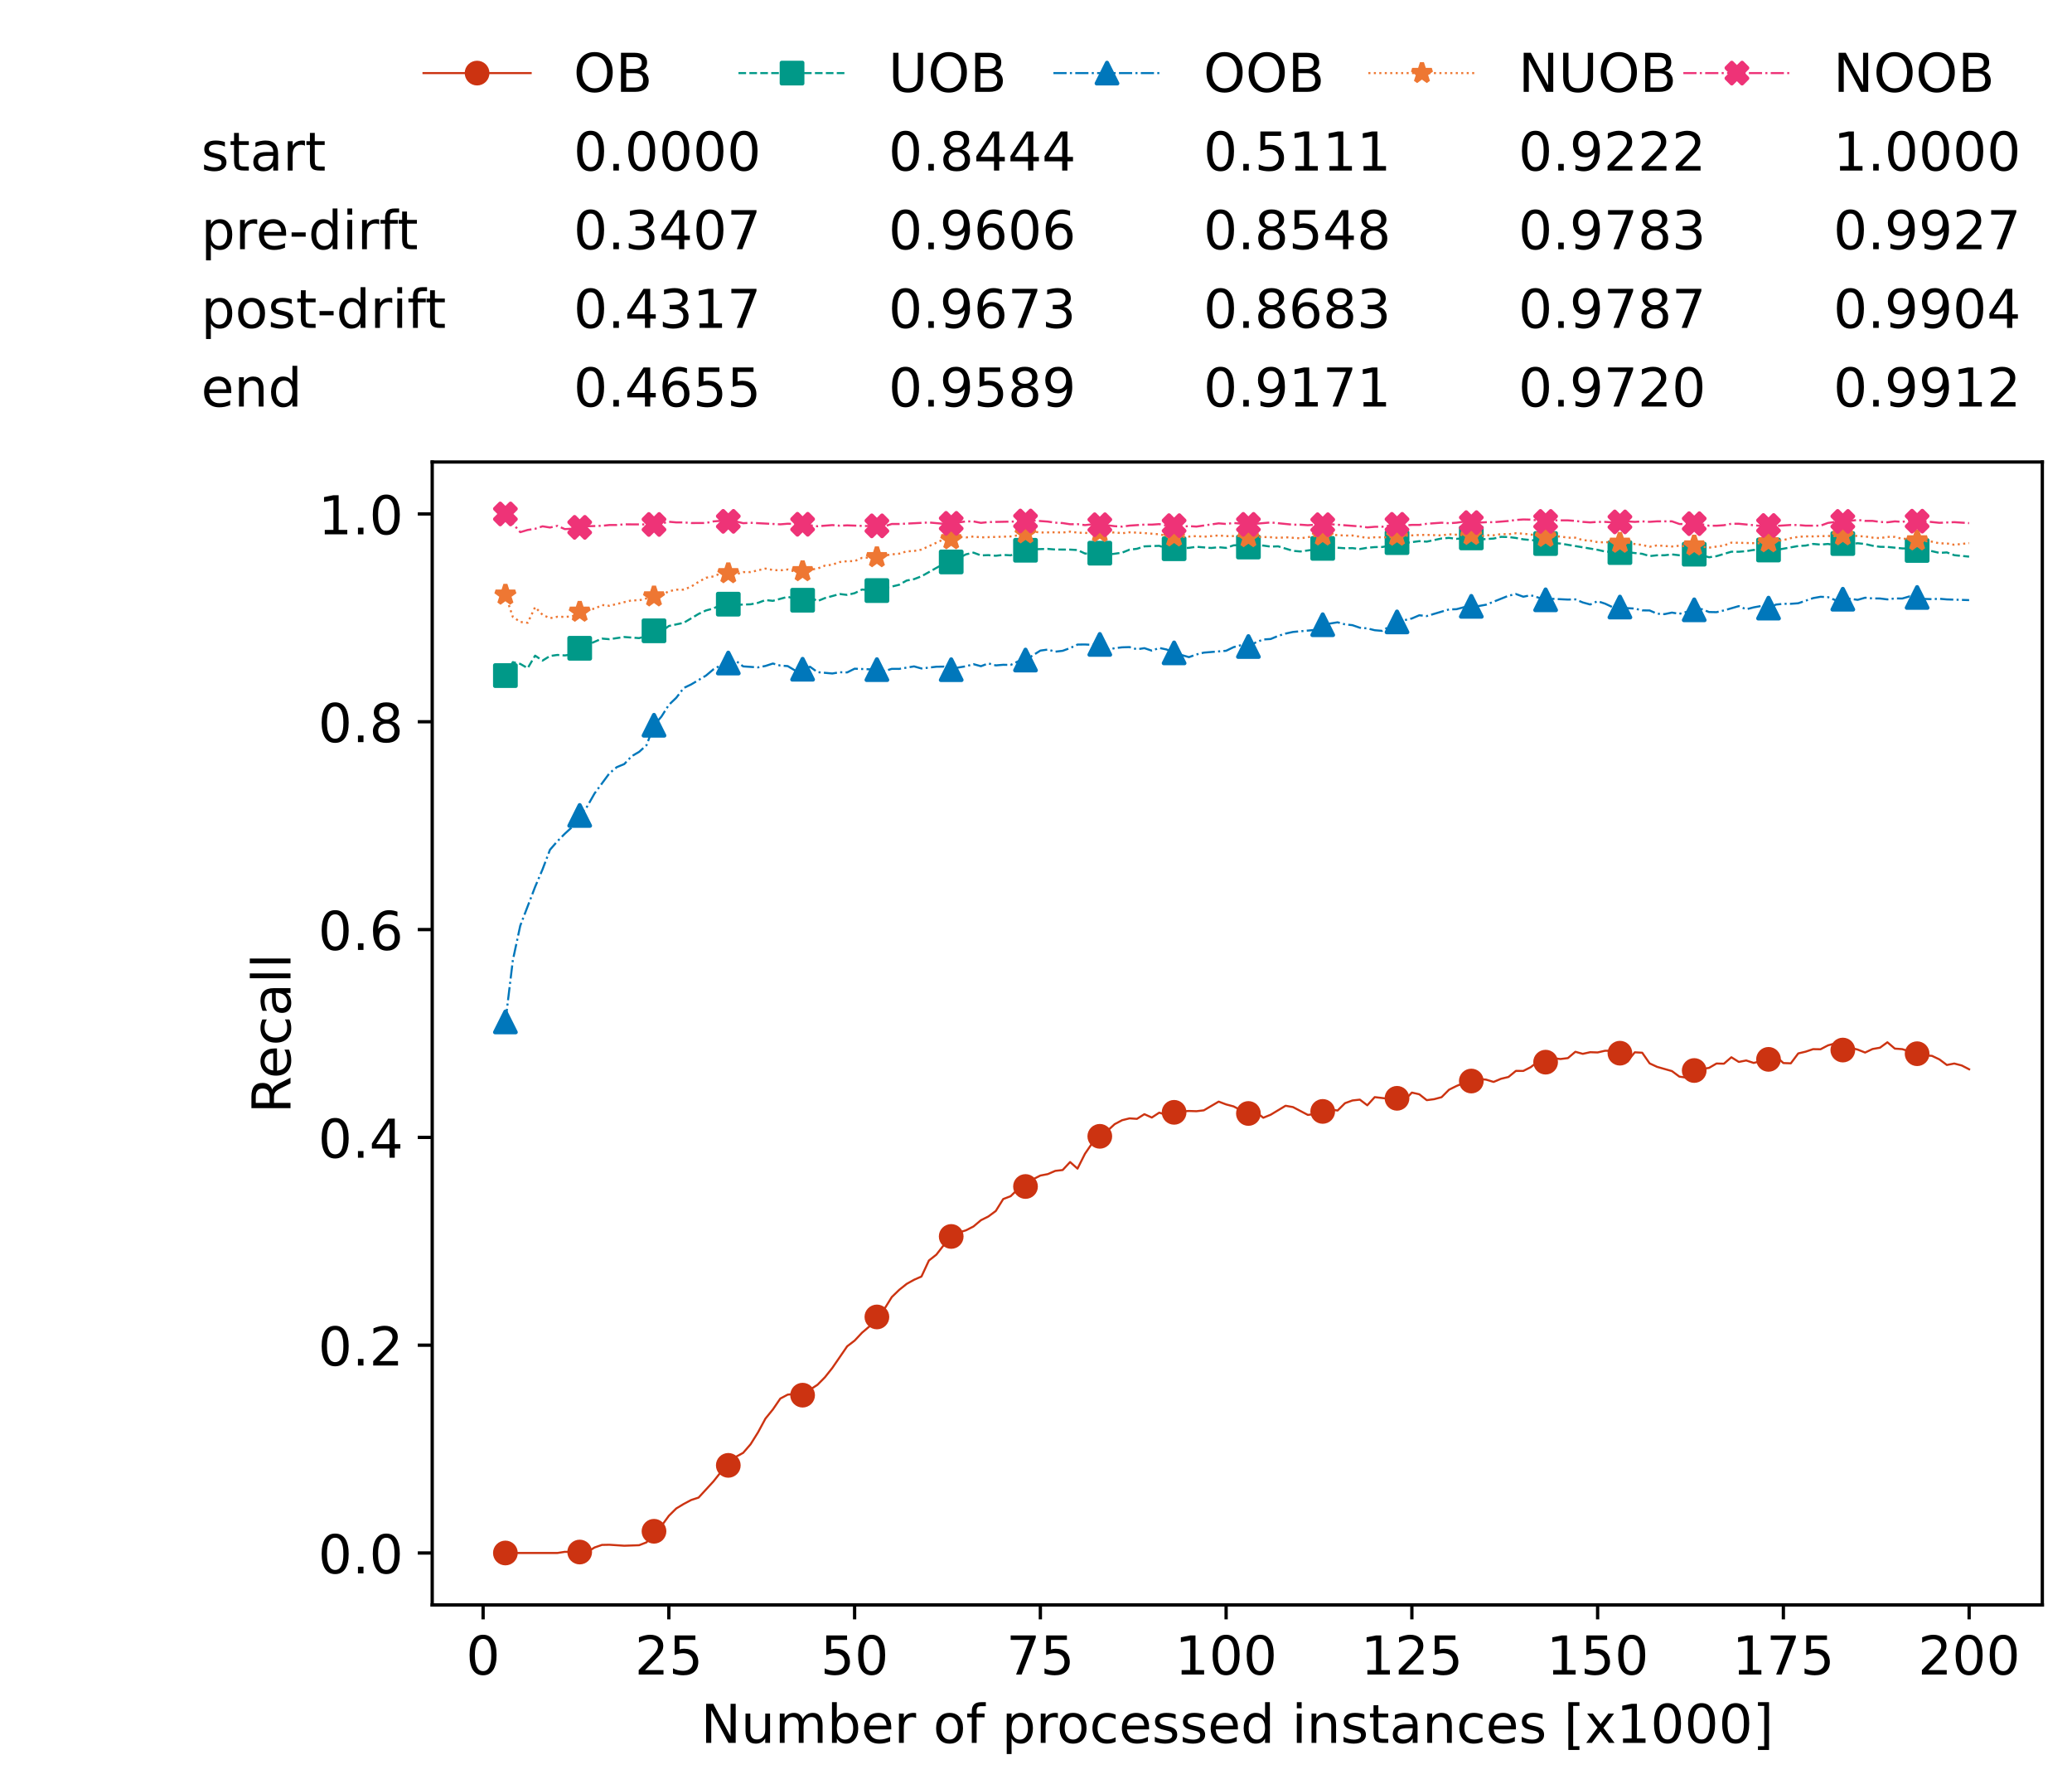 <?xml version="1.0" encoding="utf-8" standalone="no"?>
<!DOCTYPE svg PUBLIC "-//W3C//DTD SVG 1.1//EN"
  "http://www.w3.org/Graphics/SVG/1.1/DTD/svg11.dtd">
<!-- Created with matplotlib (https://matplotlib.org/) -->
<svg height="432.615pt" version="1.1" viewBox="0 0 502.65 432.615" width="502.65pt" xmlns="http://www.w3.org/2000/svg" xmlns:xlink="http://www.w3.org/1999/xlink">
 <defs>
  <style type="text/css">*{stroke-linecap:butt;stroke-linejoin:round;}</style>
 </defs>
 <g id="figure_1">
  <g id="patch_1">
   <path d="M 0 432.615 
L 502.65 432.615 
L 502.65 0 
L 0 0 
z
" style="fill:#ffffff;"/>
  </g>
  <g id="axes_1">
   <g id="patch_2">
    <path d="M 104.85 389.252 
L 495.45 389.252 
L 495.45 112.052 
L 104.85 112.052 
z
" style="fill:#ffffff;"/>
   </g>
   <g id="matplotlib.axis_1">
    <g id="xtick_1">
     <g id="line2d_1">
      <defs>
       <path d="M 0 0 
L 0 3.5 
" id="ma29a8bacf8" style="stroke:#000000;stroke-width:0.8;"/>
      </defs>
      <g>
       <use style="stroke:#000000;stroke-width:0.8;" x="117.197" xlink:href="#ma29a8bacf8" y="389.252"/>
      </g>
     </g>
     <g id="text_1">
      <!-- 0 -->
      <g transform="translate(113.061 406.13)scale(0.13 -0.13)">
       <defs>
        <path d="M 31.781 66.406 
Q 24.172 66.406 20.328 58.906 
Q 16.5 51.422 16.5 36.375 
Q 16.5 21.391 20.328 13.891 
Q 24.172 6.391 31.781 6.391 
Q 39.453 6.391 43.281 13.891 
Q 47.125 21.391 47.125 36.375 
Q 47.125 51.422 43.281 58.906 
Q 39.453 66.406 31.781 66.406 
z
M 31.781 74.219 
Q 44.047 74.219 50.516 64.516 
Q 56.984 54.828 56.984 36.375 
Q 56.984 17.969 50.516 8.266 
Q 44.047 -1.422 31.781 -1.422 
Q 19.531 -1.422 13.062 8.266 
Q 6.594 17.969 6.594 36.375 
Q 6.594 54.828 13.062 64.516 
Q 19.531 74.219 31.781 74.219 
z
" id="DejaVuSans-48"/>
       </defs>
       <use xlink:href="#DejaVuSans-48"/>
      </g>
     </g>
    </g>
    <g id="xtick_2">
     <g id="line2d_2">
      <g>
       <use style="stroke:#000000;stroke-width:0.8;" x="162.259" xlink:href="#ma29a8bacf8" y="389.252"/>
      </g>
     </g>
     <g id="text_2">
      <!-- 25 -->
      <g transform="translate(153.988 406.13)scale(0.13 -0.13)">
       <defs>
        <path d="M 19.188 8.297 
L 53.609 8.297 
L 53.609 0 
L 7.328 0 
L 7.328 8.297 
Q 12.938 14.109 22.625 23.891 
Q 32.328 33.688 34.812 36.531 
Q 39.547 41.844 41.422 45.531 
Q 43.312 49.219 43.312 52.781 
Q 43.312 58.594 39.234 62.25 
Q 35.156 65.922 28.609 65.922 
Q 23.969 65.922 18.812 64.312 
Q 13.672 62.703 7.812 59.422 
L 7.812 69.391 
Q 13.766 71.781 18.938 73 
Q 24.125 74.219 28.422 74.219 
Q 39.75 74.219 46.484 68.547 
Q 53.219 62.891 53.219 53.422 
Q 53.219 48.922 51.531 44.891 
Q 49.859 40.875 45.406 35.406 
Q 44.188 33.984 37.641 27.219 
Q 31.109 20.453 19.188 8.297 
z
" id="DejaVuSans-50"/>
        <path d="M 10.797 72.906 
L 49.516 72.906 
L 49.516 64.594 
L 19.828 64.594 
L 19.828 46.734 
Q 21.969 47.469 24.109 47.828 
Q 26.266 48.188 28.422 48.188 
Q 40.625 48.188 47.75 41.5 
Q 54.891 34.812 54.891 23.391 
Q 54.891 11.625 47.562 5.094 
Q 40.234 -1.422 26.906 -1.422 
Q 22.312 -1.422 17.547 -0.641 
Q 12.797 0.141 7.719 1.703 
L 7.719 11.625 
Q 12.109 9.234 16.797 8.062 
Q 21.484 6.891 26.703 6.891 
Q 35.156 6.891 40.078 11.328 
Q 45.016 15.766 45.016 23.391 
Q 45.016 31 40.078 35.438 
Q 35.156 39.891 26.703 39.891 
Q 22.75 39.891 18.812 39.016 
Q 14.891 38.141 10.797 36.281 
z
" id="DejaVuSans-53"/>
       </defs>
       <use xlink:href="#DejaVuSans-50"/>
       <use x="63.623" xlink:href="#DejaVuSans-53"/>
      </g>
     </g>
    </g>
    <g id="xtick_3">
     <g id="line2d_3">
      <g>
       <use style="stroke:#000000;stroke-width:0.8;" x="207.322" xlink:href="#ma29a8bacf8" y="389.252"/>
      </g>
     </g>
     <g id="text_3">
      <!-- 50 -->
      <g transform="translate(199.05 406.13)scale(0.13 -0.13)">
       <use xlink:href="#DejaVuSans-53"/>
       <use x="63.623" xlink:href="#DejaVuSans-48"/>
      </g>
     </g>
    </g>
    <g id="xtick_4">
     <g id="line2d_4">
      <g>
       <use style="stroke:#000000;stroke-width:0.8;" x="252.384" xlink:href="#ma29a8bacf8" y="389.252"/>
      </g>
     </g>
     <g id="text_4">
      <!-- 75 -->
      <g transform="translate(244.113 406.13)scale(0.13 -0.13)">
       <defs>
        <path d="M 8.203 72.906 
L 55.078 72.906 
L 55.078 68.703 
L 28.609 0 
L 18.312 0 
L 43.219 64.594 
L 8.203 64.594 
z
" id="DejaVuSans-55"/>
       </defs>
       <use xlink:href="#DejaVuSans-55"/>
       <use x="63.623" xlink:href="#DejaVuSans-53"/>
      </g>
     </g>
    </g>
    <g id="xtick_5">
     <g id="line2d_5">
      <g>
       <use style="stroke:#000000;stroke-width:0.8;" x="297.446" xlink:href="#ma29a8bacf8" y="389.252"/>
      </g>
     </g>
     <g id="text_5">
      <!-- 100 -->
      <g transform="translate(285.039 406.13)scale(0.13 -0.13)">
       <defs>
        <path d="M 12.406 8.297 
L 28.516 8.297 
L 28.516 63.922 
L 10.984 60.406 
L 10.984 69.391 
L 28.422 72.906 
L 38.281 72.906 
L 38.281 8.297 
L 54.391 8.297 
L 54.391 0 
L 12.406 0 
z
" id="DejaVuSans-49"/>
       </defs>
       <use xlink:href="#DejaVuSans-49"/>
       <use x="63.623" xlink:href="#DejaVuSans-48"/>
       <use x="127.246" xlink:href="#DejaVuSans-48"/>
      </g>
     </g>
    </g>
    <g id="xtick_6">
     <g id="line2d_6">
      <g>
       <use style="stroke:#000000;stroke-width:0.8;" x="342.509" xlink:href="#ma29a8bacf8" y="389.252"/>
      </g>
     </g>
     <g id="text_6">
      <!-- 125 -->
      <g transform="translate(330.102 406.13)scale(0.13 -0.13)">
       <use xlink:href="#DejaVuSans-49"/>
       <use x="63.623" xlink:href="#DejaVuSans-50"/>
       <use x="127.246" xlink:href="#DejaVuSans-53"/>
      </g>
     </g>
    </g>
    <g id="xtick_7">
     <g id="line2d_7">
      <g>
       <use style="stroke:#000000;stroke-width:0.8;" x="387.571" xlink:href="#ma29a8bacf8" y="389.252"/>
      </g>
     </g>
     <g id="text_7">
      <!-- 150 -->
      <g transform="translate(375.164 406.13)scale(0.13 -0.13)">
       <use xlink:href="#DejaVuSans-49"/>
       <use x="63.623" xlink:href="#DejaVuSans-53"/>
       <use x="127.246" xlink:href="#DejaVuSans-48"/>
      </g>
     </g>
    </g>
    <g id="xtick_8">
     <g id="line2d_8">
      <g>
       <use style="stroke:#000000;stroke-width:0.8;" x="432.633" xlink:href="#ma29a8bacf8" y="389.252"/>
      </g>
     </g>
     <g id="text_8">
      <!-- 175 -->
      <g transform="translate(420.226 406.13)scale(0.13 -0.13)">
       <use xlink:href="#DejaVuSans-49"/>
       <use x="63.623" xlink:href="#DejaVuSans-55"/>
       <use x="127.246" xlink:href="#DejaVuSans-53"/>
      </g>
     </g>
    </g>
    <g id="xtick_9">
     <g id="line2d_9">
      <g>
       <use style="stroke:#000000;stroke-width:0.8;" x="477.695" xlink:href="#ma29a8bacf8" y="389.252"/>
      </g>
     </g>
     <g id="text_9">
      <!-- 200 -->
      <g transform="translate(465.289 406.13)scale(0.13 -0.13)">
       <use xlink:href="#DejaVuSans-50"/>
       <use x="63.623" xlink:href="#DejaVuSans-48"/>
       <use x="127.246" xlink:href="#DejaVuSans-48"/>
      </g>
     </g>
    </g>
    <g id="text_10">
     <!-- Number of processed instances [x1000] -->
     <g transform="translate(170.025 422.711)scale(0.13 -0.13)">
      <defs>
       <path d="M 9.812 72.906 
L 23.094 72.906 
L 55.422 11.922 
L 55.422 72.906 
L 64.984 72.906 
L 64.984 0 
L 51.703 0 
L 19.391 60.984 
L 19.391 0 
L 9.812 0 
z
" id="DejaVuSans-78"/>
       <path d="M 8.5 21.578 
L 8.5 54.688 
L 17.484 54.688 
L 17.484 21.922 
Q 17.484 14.156 20.5 10.266 
Q 23.531 6.391 29.594 6.391 
Q 36.859 6.391 41.078 11.031 
Q 45.312 15.672 45.312 23.688 
L 45.312 54.688 
L 54.297 54.688 
L 54.297 0 
L 45.312 0 
L 45.312 8.406 
Q 42.047 3.422 37.719 1 
Q 33.406 -1.422 27.688 -1.422 
Q 18.266 -1.422 13.375 4.438 
Q 8.5 10.297 8.5 21.578 
z
M 31.109 56 
z
" id="DejaVuSans-117"/>
       <path d="M 52 44.188 
Q 55.375 50.25 60.062 53.125 
Q 64.75 56 71.094 56 
Q 79.641 56 84.281 50.016 
Q 88.922 44.047 88.922 33.016 
L 88.922 0 
L 79.891 0 
L 79.891 32.719 
Q 79.891 40.578 77.094 44.375 
Q 74.312 48.188 68.609 48.188 
Q 61.625 48.188 57.562 43.547 
Q 53.516 38.922 53.516 30.906 
L 53.516 0 
L 44.484 0 
L 44.484 32.719 
Q 44.484 40.625 41.703 44.406 
Q 38.922 48.188 33.109 48.188 
Q 26.219 48.188 22.156 43.531 
Q 18.109 38.875 18.109 30.906 
L 18.109 0 
L 9.078 0 
L 9.078 54.688 
L 18.109 54.688 
L 18.109 46.188 
Q 21.188 51.219 25.484 53.609 
Q 29.781 56 35.688 56 
Q 41.656 56 45.828 52.969 
Q 50 49.953 52 44.188 
z
" id="DejaVuSans-109"/>
       <path d="M 48.688 27.297 
Q 48.688 37.203 44.609 42.844 
Q 40.531 48.484 33.406 48.484 
Q 26.266 48.484 22.188 42.844 
Q 18.109 37.203 18.109 27.297 
Q 18.109 17.391 22.188 11.75 
Q 26.266 6.109 33.406 6.109 
Q 40.531 6.109 44.609 11.75 
Q 48.688 17.391 48.688 27.297 
z
M 18.109 46.391 
Q 20.953 51.266 25.266 53.625 
Q 29.594 56 35.594 56 
Q 45.562 56 51.781 48.094 
Q 58.016 40.188 58.016 27.297 
Q 58.016 14.406 51.781 6.484 
Q 45.562 -1.422 35.594 -1.422 
Q 29.594 -1.422 25.266 0.953 
Q 20.953 3.328 18.109 8.203 
L 18.109 0 
L 9.078 0 
L 9.078 75.984 
L 18.109 75.984 
z
" id="DejaVuSans-98"/>
       <path d="M 56.203 29.594 
L 56.203 25.203 
L 14.891 25.203 
Q 15.484 15.922 20.484 11.062 
Q 25.484 6.203 34.422 6.203 
Q 39.594 6.203 44.453 7.469 
Q 49.312 8.734 54.109 11.281 
L 54.109 2.781 
Q 49.266 0.734 44.188 -0.344 
Q 39.109 -1.422 33.891 -1.422 
Q 20.797 -1.422 13.156 6.188 
Q 5.516 13.812 5.516 26.812 
Q 5.516 40.234 12.766 48.109 
Q 20.016 56 32.328 56 
Q 43.359 56 49.781 48.891 
Q 56.203 41.797 56.203 29.594 
z
M 47.219 32.234 
Q 47.125 39.594 43.094 43.984 
Q 39.062 48.391 32.422 48.391 
Q 24.906 48.391 20.391 44.141 
Q 15.875 39.891 15.188 32.172 
z
" id="DejaVuSans-101"/>
       <path d="M 41.109 46.297 
Q 39.594 47.172 37.812 47.578 
Q 36.031 48 33.891 48 
Q 26.266 48 22.188 43.047 
Q 18.109 38.094 18.109 28.812 
L 18.109 0 
L 9.078 0 
L 9.078 54.688 
L 18.109 54.688 
L 18.109 46.188 
Q 20.953 51.172 25.484 53.578 
Q 30.031 56 36.531 56 
Q 37.453 56 38.578 55.875 
Q 39.703 55.766 41.062 55.516 
z
" id="DejaVuSans-114"/>
       <path id="DejaVuSans-32"/>
       <path d="M 30.609 48.391 
Q 23.391 48.391 19.188 42.75 
Q 14.984 37.109 14.984 27.297 
Q 14.984 17.484 19.156 11.844 
Q 23.344 6.203 30.609 6.203 
Q 37.797 6.203 41.984 11.859 
Q 46.188 17.531 46.188 27.297 
Q 46.188 37.016 41.984 42.703 
Q 37.797 48.391 30.609 48.391 
z
M 30.609 56 
Q 42.328 56 49.016 48.375 
Q 55.719 40.766 55.719 27.297 
Q 55.719 13.875 49.016 6.219 
Q 42.328 -1.422 30.609 -1.422 
Q 18.844 -1.422 12.172 6.219 
Q 5.516 13.875 5.516 27.297 
Q 5.516 40.766 12.172 48.375 
Q 18.844 56 30.609 56 
z
" id="DejaVuSans-111"/>
       <path d="M 37.109 75.984 
L 37.109 68.5 
L 28.516 68.5 
Q 23.688 68.5 21.797 66.547 
Q 19.922 64.594 19.922 59.516 
L 19.922 54.688 
L 34.719 54.688 
L 34.719 47.703 
L 19.922 47.703 
L 19.922 0 
L 10.891 0 
L 10.891 47.703 
L 2.297 47.703 
L 2.297 54.688 
L 10.891 54.688 
L 10.891 58.5 
Q 10.891 67.625 15.141 71.797 
Q 19.391 75.984 28.609 75.984 
z
" id="DejaVuSans-102"/>
       <path d="M 18.109 8.203 
L 18.109 -20.797 
L 9.078 -20.797 
L 9.078 54.688 
L 18.109 54.688 
L 18.109 46.391 
Q 20.953 51.266 25.266 53.625 
Q 29.594 56 35.594 56 
Q 45.562 56 51.781 48.094 
Q 58.016 40.188 58.016 27.297 
Q 58.016 14.406 51.781 6.484 
Q 45.562 -1.422 35.594 -1.422 
Q 29.594 -1.422 25.266 0.953 
Q 20.953 3.328 18.109 8.203 
z
M 48.688 27.297 
Q 48.688 37.203 44.609 42.844 
Q 40.531 48.484 33.406 48.484 
Q 26.266 48.484 22.188 42.844 
Q 18.109 37.203 18.109 27.297 
Q 18.109 17.391 22.188 11.75 
Q 26.266 6.109 33.406 6.109 
Q 40.531 6.109 44.609 11.75 
Q 48.688 17.391 48.688 27.297 
z
" id="DejaVuSans-112"/>
       <path d="M 48.781 52.594 
L 48.781 44.188 
Q 44.969 46.297 41.141 47.344 
Q 37.312 48.391 33.406 48.391 
Q 24.656 48.391 19.812 42.844 
Q 14.984 37.312 14.984 27.297 
Q 14.984 17.281 19.812 11.734 
Q 24.656 6.203 33.406 6.203 
Q 37.312 6.203 41.141 7.25 
Q 44.969 8.297 48.781 10.406 
L 48.781 2.094 
Q 45.016 0.344 40.984 -0.531 
Q 36.969 -1.422 32.422 -1.422 
Q 20.062 -1.422 12.781 6.344 
Q 5.516 14.109 5.516 27.297 
Q 5.516 40.672 12.859 48.328 
Q 20.219 56 33.016 56 
Q 37.156 56 41.109 55.141 
Q 45.062 54.297 48.781 52.594 
z
" id="DejaVuSans-99"/>
       <path d="M 44.281 53.078 
L 44.281 44.578 
Q 40.484 46.531 36.375 47.5 
Q 32.281 48.484 27.875 48.484 
Q 21.188 48.484 17.844 46.438 
Q 14.5 44.391 14.5 40.281 
Q 14.5 37.156 16.891 35.375 
Q 19.281 33.594 26.516 31.984 
L 29.594 31.297 
Q 39.156 29.25 43.188 25.516 
Q 47.219 21.781 47.219 15.094 
Q 47.219 7.469 41.188 3.016 
Q 35.156 -1.422 24.609 -1.422 
Q 20.219 -1.422 15.453 -0.562 
Q 10.688 0.297 5.422 2 
L 5.422 11.281 
Q 10.406 8.688 15.234 7.391 
Q 20.062 6.109 24.812 6.109 
Q 31.156 6.109 34.562 8.281 
Q 37.984 10.453 37.984 14.406 
Q 37.984 18.062 35.516 20.016 
Q 33.062 21.969 24.703 23.781 
L 21.578 24.516 
Q 13.234 26.266 9.516 29.906 
Q 5.812 33.547 5.812 39.891 
Q 5.812 47.609 11.281 51.797 
Q 16.75 56 26.812 56 
Q 31.781 56 36.172 55.266 
Q 40.578 54.547 44.281 53.078 
z
" id="DejaVuSans-115"/>
       <path d="M 45.406 46.391 
L 45.406 75.984 
L 54.391 75.984 
L 54.391 0 
L 45.406 0 
L 45.406 8.203 
Q 42.578 3.328 38.25 0.953 
Q 33.938 -1.422 27.875 -1.422 
Q 17.969 -1.422 11.734 6.484 
Q 5.516 14.406 5.516 27.297 
Q 5.516 40.188 11.734 48.094 
Q 17.969 56 27.875 56 
Q 33.938 56 38.25 53.625 
Q 42.578 51.266 45.406 46.391 
z
M 14.797 27.297 
Q 14.797 17.391 18.875 11.75 
Q 22.953 6.109 30.078 6.109 
Q 37.203 6.109 41.297 11.75 
Q 45.406 17.391 45.406 27.297 
Q 45.406 37.203 41.297 42.844 
Q 37.203 48.484 30.078 48.484 
Q 22.953 48.484 18.875 42.844 
Q 14.797 37.203 14.797 27.297 
z
" id="DejaVuSans-100"/>
       <path d="M 9.422 54.688 
L 18.406 54.688 
L 18.406 0 
L 9.422 0 
z
M 9.422 75.984 
L 18.406 75.984 
L 18.406 64.594 
L 9.422 64.594 
z
" id="DejaVuSans-105"/>
       <path d="M 54.891 33.016 
L 54.891 0 
L 45.906 0 
L 45.906 32.719 
Q 45.906 40.484 42.875 44.328 
Q 39.844 48.188 33.797 48.188 
Q 26.516 48.188 22.312 43.547 
Q 18.109 38.922 18.109 30.906 
L 18.109 0 
L 9.078 0 
L 9.078 54.688 
L 18.109 54.688 
L 18.109 46.188 
Q 21.344 51.125 25.703 53.562 
Q 30.078 56 35.797 56 
Q 45.219 56 50.047 50.172 
Q 54.891 44.344 54.891 33.016 
z
" id="DejaVuSans-110"/>
       <path d="M 18.312 70.219 
L 18.312 54.688 
L 36.812 54.688 
L 36.812 47.703 
L 18.312 47.703 
L 18.312 18.016 
Q 18.312 11.328 20.141 9.422 
Q 21.969 7.516 27.594 7.516 
L 36.812 7.516 
L 36.812 0 
L 27.594 0 
Q 17.188 0 13.234 3.875 
Q 9.281 7.766 9.281 18.016 
L 9.281 47.703 
L 2.688 47.703 
L 2.688 54.688 
L 9.281 54.688 
L 9.281 70.219 
z
" id="DejaVuSans-116"/>
       <path d="M 34.281 27.484 
Q 23.391 27.484 19.188 25 
Q 14.984 22.516 14.984 16.5 
Q 14.984 11.719 18.141 8.906 
Q 21.297 6.109 26.703 6.109 
Q 34.188 6.109 38.703 11.406 
Q 43.219 16.703 43.219 25.484 
L 43.219 27.484 
z
M 52.203 31.203 
L 52.203 0 
L 43.219 0 
L 43.219 8.297 
Q 40.141 3.328 35.547 0.953 
Q 30.953 -1.422 24.312 -1.422 
Q 15.922 -1.422 10.953 3.297 
Q 6 8.016 6 15.922 
Q 6 25.141 12.172 29.828 
Q 18.359 34.516 30.609 34.516 
L 43.219 34.516 
L 43.219 35.406 
Q 43.219 41.609 39.141 45 
Q 35.062 48.391 27.688 48.391 
Q 23 48.391 18.547 47.266 
Q 14.109 46.141 10.016 43.891 
L 10.016 52.203 
Q 14.938 54.109 19.578 55.047 
Q 24.219 56 28.609 56 
Q 40.484 56 46.344 49.844 
Q 52.203 43.703 52.203 31.203 
z
" id="DejaVuSans-97"/>
       <path d="M 8.594 75.984 
L 29.297 75.984 
L 29.297 69 
L 17.578 69 
L 17.578 -6.203 
L 29.297 -6.203 
L 29.297 -13.188 
L 8.594 -13.188 
z
" id="DejaVuSans-91"/>
       <path d="M 54.891 54.688 
L 35.109 28.078 
L 55.906 0 
L 45.312 0 
L 29.391 21.484 
L 13.484 0 
L 2.875 0 
L 24.125 28.609 
L 4.688 54.688 
L 15.281 54.688 
L 29.781 35.203 
L 44.281 54.688 
z
" id="DejaVuSans-120"/>
       <path d="M 30.422 75.984 
L 30.422 -13.188 
L 9.719 -13.188 
L 9.719 -6.203 
L 21.391 -6.203 
L 21.391 69 
L 9.719 69 
L 9.719 75.984 
z
" id="DejaVuSans-93"/>
      </defs>
      <use xlink:href="#DejaVuSans-78"/>
      <use x="74.805" xlink:href="#DejaVuSans-117"/>
      <use x="138.184" xlink:href="#DejaVuSans-109"/>
      <use x="235.596" xlink:href="#DejaVuSans-98"/>
      <use x="299.072" xlink:href="#DejaVuSans-101"/>
      <use x="360.596" xlink:href="#DejaVuSans-114"/>
      <use x="401.709" xlink:href="#DejaVuSans-32"/>
      <use x="433.496" xlink:href="#DejaVuSans-111"/>
      <use x="494.678" xlink:href="#DejaVuSans-102"/>
      <use x="529.883" xlink:href="#DejaVuSans-32"/>
      <use x="561.67" xlink:href="#DejaVuSans-112"/>
      <use x="625.146" xlink:href="#DejaVuSans-114"/>
      <use x="664.01" xlink:href="#DejaVuSans-111"/>
      <use x="725.191" xlink:href="#DejaVuSans-99"/>
      <use x="780.172" xlink:href="#DejaVuSans-101"/>
      <use x="841.695" xlink:href="#DejaVuSans-115"/>
      <use x="893.795" xlink:href="#DejaVuSans-115"/>
      <use x="945.895" xlink:href="#DejaVuSans-101"/>
      <use x="1007.418" xlink:href="#DejaVuSans-100"/>
      <use x="1070.895" xlink:href="#DejaVuSans-32"/>
      <use x="1102.682" xlink:href="#DejaVuSans-105"/>
      <use x="1130.465" xlink:href="#DejaVuSans-110"/>
      <use x="1193.844" xlink:href="#DejaVuSans-115"/>
      <use x="1245.943" xlink:href="#DejaVuSans-116"/>
      <use x="1285.152" xlink:href="#DejaVuSans-97"/>
      <use x="1346.432" xlink:href="#DejaVuSans-110"/>
      <use x="1409.811" xlink:href="#DejaVuSans-99"/>
      <use x="1464.791" xlink:href="#DejaVuSans-101"/>
      <use x="1526.314" xlink:href="#DejaVuSans-115"/>
      <use x="1578.414" xlink:href="#DejaVuSans-32"/>
      <use x="1610.201" xlink:href="#DejaVuSans-91"/>
      <use x="1649.215" xlink:href="#DejaVuSans-120"/>
      <use x="1708.395" xlink:href="#DejaVuSans-49"/>
      <use x="1772.018" xlink:href="#DejaVuSans-48"/>
      <use x="1835.641" xlink:href="#DejaVuSans-48"/>
      <use x="1899.264" xlink:href="#DejaVuSans-48"/>
      <use x="1962.887" xlink:href="#DejaVuSans-93"/>
     </g>
    </g>
   </g>
   <g id="matplotlib.axis_2">
    <g id="ytick_1">
     <g id="line2d_10">
      <defs>
       <path d="M 0 0 
L -3.5 0 
" id="m486796819a" style="stroke:#000000;stroke-width:0.8;"/>
      </defs>
      <g>
       <use style="stroke:#000000;stroke-width:0.8;" x="104.85" xlink:href="#m486796819a" y="376.652"/>
      </g>
     </g>
     <g id="text_11">
      <!-- 0.0 -->
      <g transform="translate(77.176 381.591)scale(0.13 -0.13)">
       <defs>
        <path d="M 10.688 12.406 
L 21 12.406 
L 21 0 
L 10.688 0 
z
" id="DejaVuSans-46"/>
       </defs>
       <use xlink:href="#DejaVuSans-48"/>
       <use x="63.623" xlink:href="#DejaVuSans-46"/>
       <use x="95.41" xlink:href="#DejaVuSans-48"/>
      </g>
     </g>
    </g>
    <g id="ytick_2">
     <g id="line2d_11">
      <g>
       <use style="stroke:#000000;stroke-width:0.8;" x="104.85" xlink:href="#m486796819a" y="326.252"/>
      </g>
     </g>
     <g id="text_12">
      <!-- 0.2 -->
      <g transform="translate(77.176 331.191)scale(0.13 -0.13)">
       <use xlink:href="#DejaVuSans-48"/>
       <use x="63.623" xlink:href="#DejaVuSans-46"/>
       <use x="95.41" xlink:href="#DejaVuSans-50"/>
      </g>
     </g>
    </g>
    <g id="ytick_3">
     <g id="line2d_12">
      <g>
       <use style="stroke:#000000;stroke-width:0.8;" x="104.85" xlink:href="#m486796819a" y="275.852"/>
      </g>
     </g>
     <g id="text_13">
      <!-- 0.4 -->
      <g transform="translate(77.176 280.791)scale(0.13 -0.13)">
       <defs>
        <path d="M 37.797 64.312 
L 12.891 25.391 
L 37.797 25.391 
z
M 35.203 72.906 
L 47.609 72.906 
L 47.609 25.391 
L 58.016 25.391 
L 58.016 17.188 
L 47.609 17.188 
L 47.609 0 
L 37.797 0 
L 37.797 17.188 
L 4.891 17.188 
L 4.891 26.703 
z
" id="DejaVuSans-52"/>
       </defs>
       <use xlink:href="#DejaVuSans-48"/>
       <use x="63.623" xlink:href="#DejaVuSans-46"/>
       <use x="95.41" xlink:href="#DejaVuSans-52"/>
      </g>
     </g>
    </g>
    <g id="ytick_4">
     <g id="line2d_13">
      <g>
       <use style="stroke:#000000;stroke-width:0.8;" x="104.85" xlink:href="#m486796819a" y="225.452"/>
      </g>
     </g>
     <g id="text_14">
      <!-- 0.6 -->
      <g transform="translate(77.176 230.391)scale(0.13 -0.13)">
       <defs>
        <path d="M 33.016 40.375 
Q 26.375 40.375 22.484 35.828 
Q 18.609 31.297 18.609 23.391 
Q 18.609 15.531 22.484 10.953 
Q 26.375 6.391 33.016 6.391 
Q 39.656 6.391 43.531 10.953 
Q 47.406 15.531 47.406 23.391 
Q 47.406 31.297 43.531 35.828 
Q 39.656 40.375 33.016 40.375 
z
M 52.594 71.297 
L 52.594 62.312 
Q 48.875 64.062 45.094 64.984 
Q 41.312 65.922 37.594 65.922 
Q 27.828 65.922 22.672 59.328 
Q 17.531 52.734 16.797 39.406 
Q 19.672 43.656 24.016 45.922 
Q 28.375 48.188 33.594 48.188 
Q 44.578 48.188 50.953 41.516 
Q 57.328 34.859 57.328 23.391 
Q 57.328 12.156 50.688 5.359 
Q 44.047 -1.422 33.016 -1.422 
Q 20.359 -1.422 13.672 8.266 
Q 6.984 17.969 6.984 36.375 
Q 6.984 53.656 15.188 63.938 
Q 23.391 74.219 37.203 74.219 
Q 40.922 74.219 44.703 73.484 
Q 48.484 72.75 52.594 71.297 
z
" id="DejaVuSans-54"/>
       </defs>
       <use xlink:href="#DejaVuSans-48"/>
       <use x="63.623" xlink:href="#DejaVuSans-46"/>
       <use x="95.41" xlink:href="#DejaVuSans-54"/>
      </g>
     </g>
    </g>
    <g id="ytick_5">
     <g id="line2d_14">
      <g>
       <use style="stroke:#000000;stroke-width:0.8;" x="104.85" xlink:href="#m486796819a" y="175.052"/>
      </g>
     </g>
     <g id="text_15">
      <!-- 0.8 -->
      <g transform="translate(77.176 179.991)scale(0.13 -0.13)">
       <defs>
        <path d="M 31.781 34.625 
Q 24.75 34.625 20.719 30.859 
Q 16.703 27.094 16.703 20.516 
Q 16.703 13.922 20.719 10.156 
Q 24.75 6.391 31.781 6.391 
Q 38.812 6.391 42.859 10.172 
Q 46.922 13.969 46.922 20.516 
Q 46.922 27.094 42.891 30.859 
Q 38.875 34.625 31.781 34.625 
z
M 21.922 38.812 
Q 15.578 40.375 12.031 44.719 
Q 8.5 49.078 8.5 55.328 
Q 8.5 64.062 14.719 69.141 
Q 20.953 74.219 31.781 74.219 
Q 42.672 74.219 48.875 69.141 
Q 55.078 64.062 55.078 55.328 
Q 55.078 49.078 51.531 44.719 
Q 48 40.375 41.703 38.812 
Q 48.828 37.156 52.797 32.312 
Q 56.781 27.484 56.781 20.516 
Q 56.781 9.906 50.312 4.234 
Q 43.844 -1.422 31.781 -1.422 
Q 19.734 -1.422 13.25 4.234 
Q 6.781 9.906 6.781 20.516 
Q 6.781 27.484 10.781 32.312 
Q 14.797 37.156 21.922 38.812 
z
M 18.312 54.391 
Q 18.312 48.734 21.844 45.562 
Q 25.391 42.391 31.781 42.391 
Q 38.141 42.391 41.719 45.562 
Q 45.312 48.734 45.312 54.391 
Q 45.312 60.062 41.719 63.234 
Q 38.141 66.406 31.781 66.406 
Q 25.391 66.406 21.844 63.234 
Q 18.312 60.062 18.312 54.391 
z
" id="DejaVuSans-56"/>
       </defs>
       <use xlink:href="#DejaVuSans-48"/>
       <use x="63.623" xlink:href="#DejaVuSans-46"/>
       <use x="95.41" xlink:href="#DejaVuSans-56"/>
      </g>
     </g>
    </g>
    <g id="ytick_6">
     <g id="line2d_15">
      <g>
       <use style="stroke:#000000;stroke-width:0.8;" x="104.85" xlink:href="#m486796819a" y="124.652"/>
      </g>
     </g>
     <g id="text_16">
      <!-- 1.0 -->
      <g transform="translate(77.176 129.591)scale(0.13 -0.13)">
       <use xlink:href="#DejaVuSans-49"/>
       <use x="63.623" xlink:href="#DejaVuSans-46"/>
       <use x="95.41" xlink:href="#DejaVuSans-48"/>
      </g>
     </g>
    </g>
    <g id="text_17">
     <!-- Recall -->
     <g transform="translate(70.472 270.044)rotate(-90)scale(0.13 -0.13)">
      <defs>
       <path d="M 44.391 34.188 
Q 47.562 33.109 50.562 29.594 
Q 53.562 26.078 56.594 19.922 
L 66.609 0 
L 56 0 
L 46.688 18.703 
Q 43.062 26.031 39.672 28.422 
Q 36.281 30.812 30.422 30.812 
L 19.672 30.812 
L 19.672 0 
L 9.812 0 
L 9.812 72.906 
L 32.078 72.906 
Q 44.578 72.906 50.734 67.672 
Q 56.891 62.453 56.891 51.906 
Q 56.891 45.016 53.688 40.469 
Q 50.484 35.938 44.391 34.188 
z
M 19.672 64.797 
L 19.672 38.922 
L 32.078 38.922 
Q 39.203 38.922 42.844 42.219 
Q 46.484 45.516 46.484 51.906 
Q 46.484 58.297 42.844 61.547 
Q 39.203 64.797 32.078 64.797 
z
" id="DejaVuSans-82"/>
       <path d="M 9.422 75.984 
L 18.406 75.984 
L 18.406 0 
L 9.422 0 
z
" id="DejaVuSans-108"/>
      </defs>
      <use xlink:href="#DejaVuSans-82"/>
      <use x="64.982" xlink:href="#DejaVuSans-101"/>
      <use x="126.506" xlink:href="#DejaVuSans-99"/>
      <use x="181.486" xlink:href="#DejaVuSans-97"/>
      <use x="242.766" xlink:href="#DejaVuSans-108"/>
      <use x="270.549" xlink:href="#DejaVuSans-108"/>
     </g>
    </g>
   </g>
   <g id="line2d_16"/>
   <g id="line2d_17"/>
   <g id="line2d_18"/>
   <g id="line2d_19"/>
   <g id="line2d_20"/>
   <g id="line2d_21">
    <path clip-path="url(#pc9679faca3)" d="M 122.605 376.652 
L 135.222 376.652 
L 137.024 376.372 
L 142.432 376.442 
L 144.234 375.318 
L 146.037 374.693 
L 147.839 374.657 
L 151.444 374.892 
L 155.049 374.767 
L 156.852 374.066 
L 158.654 371.386 
L 160.457 370.1 
L 162.259 367.632 
L 164.062 365.851 
L 165.864 364.761 
L 167.667 363.804 
L 169.469 363.215 
L 173.074 359.293 
L 174.877 357.023 
L 176.679 355.401 
L 178.482 353.344 
L 180.284 352.367 
L 182.087 350.277 
L 183.889 347.396 
L 185.692 344.06 
L 187.494 341.837 
L 189.297 339.2 
L 191.099 338.242 
L 192.902 338.078 
L 194.704 338.375 
L 196.507 337.031 
L 198.309 335.862 
L 200.112 334.043 
L 201.914 331.773 
L 205.519 326.524 
L 207.322 325.144 
L 209.124 323.223 
L 210.927 321.687 
L 212.729 319.406 
L 214.532 317.503 
L 216.334 314.587 
L 218.137 312.836 
L 219.939 311.395 
L 221.742 310.39 
L 223.544 309.595 
L 225.347 305.715 
L 227.149 304.302 
L 228.952 301.974 
L 230.754 299.883 
L 232.557 298.947 
L 234.359 298.384 
L 236.162 297.458 
L 237.964 295.944 
L 239.767 295.039 
L 241.569 293.706 
L 243.372 290.807 
L 245.174 290.119 
L 246.976 288.363 
L 248.779 287.766 
L 250.581 286.031 
L 252.384 285.111 
L 254.186 284.762 
L 255.989 283.981 
L 257.791 283.771 
L 259.594 281.835 
L 261.396 283.432 
L 263.199 279.836 
L 265.001 277.201 
L 266.804 275.596 
L 268.606 274.297 
L 270.409 272.647 
L 272.211 271.69 
L 274.014 271.241 
L 275.816 271.36 
L 277.619 270.228 
L 279.421 271.039 
L 281.224 269.854 
L 283.026 270.426 
L 284.829 269.778 
L 286.631 269.543 
L 288.434 269.449 
L 290.236 269.507 
L 292.039 269.294 
L 295.644 267.178 
L 297.446 267.86 
L 299.249 268.337 
L 301.051 269.282 
L 302.854 270.056 
L 304.656 269.682 
L 306.459 271.092 
L 308.261 270.357 
L 311.866 268.184 
L 313.669 268.507 
L 317.274 270.404 
L 319.076 270.176 
L 320.879 269.556 
L 322.681 269.064 
L 324.484 269.343 
L 326.286 267.558 
L 328.089 266.902 
L 329.891 266.698 
L 331.694 268.07 
L 333.496 266.091 
L 337.101 266.518 
L 338.904 266.379 
L 340.706 266.91 
L 342.509 264.99 
L 344.311 265.402 
L 346.114 266.825 
L 347.916 266.587 
L 349.719 266.104 
L 351.521 264.292 
L 353.324 263.394 
L 355.126 262.662 
L 358.731 261.68 
L 360.533 261.854 
L 362.336 262.403 
L 364.138 261.639 
L 365.941 261.204 
L 367.743 259.729 
L 369.546 259.733 
L 371.348 258.821 
L 373.151 257.416 
L 374.953 257.61 
L 376.756 256.655 
L 378.558 256.847 
L 380.361 256.626 
L 382.163 255.094 
L 383.966 255.591 
L 385.768 255.194 
L 387.571 255.253 
L 389.373 254.841 
L 391.176 254.869 
L 392.978 255.435 
L 394.781 257.465 
L 396.583 255.22 
L 398.386 255.322 
L 400.188 257.908 
L 401.991 258.747 
L 405.596 259.775 
L 407.398 261.111 
L 409.201 261.386 
L 411.003 259.636 
L 414.608 258.993 
L 416.411 257.941 
L 418.213 257.985 
L 420.016 256.421 
L 421.818 257.552 
L 423.621 257.2 
L 425.423 257.794 
L 429.028 256.931 
L 430.831 256.183 
L 432.633 257.827 
L 434.436 257.894 
L 436.238 255.491 
L 438.041 255.063 
L 439.843 254.455 
L 441.646 254.483 
L 443.448 253.541 
L 445.251 253.038 
L 447.053 254.674 
L 448.856 254.105 
L 450.658 254.56 
L 452.461 255.28 
L 454.263 254.421 
L 456.066 254.104 
L 457.868 252.788 
L 459.671 254.322 
L 461.473 254.455 
L 465.078 255.562 
L 466.881 255.939 
L 468.683 256.083 
L 470.485 256.94 
L 472.288 258.292 
L 474.09 257.943 
L 475.893 258.413 
L 477.695 259.339 
L 477.695 259.339 
" style="fill:none;stroke:#cc3311;stroke-linecap:square;stroke-width:0.5;"/>
    <defs>
     <path d="M 0 2.5 
C 0.663 2.5 1.299 2.237 1.768 1.768 
C 2.237 1.299 2.5 0.663 2.5 0 
C 2.5 -0.663 2.237 -1.299 1.768 -1.768 
C 1.299 -2.237 0.663 -2.5 0 -2.5 
C -0.663 -2.5 -1.299 -2.237 -1.768 -1.768 
C -2.237 -1.299 -2.5 -0.663 -2.5 0 
C -2.5 0.663 -2.237 1.299 -1.768 1.768 
C -1.299 2.237 -0.663 2.5 0 2.5 
z
" id="m9e55ca7648" style="stroke:#cc3311;"/>
    </defs>
    <g clip-path="url(#pc9679faca3)">
     <use style="fill:#cc3311;stroke:#cc3311;" x="122.605" xlink:href="#m9e55ca7648" y="376.652"/>
     <use style="fill:#cc3311;stroke:#cc3311;" x="140.629" xlink:href="#m9e55ca7648" y="376.423"/>
     <use style="fill:#cc3311;stroke:#cc3311;" x="158.654" xlink:href="#m9e55ca7648" y="371.386"/>
     <use style="fill:#cc3311;stroke:#cc3311;" x="176.679" xlink:href="#m9e55ca7648" y="355.401"/>
     <use style="fill:#cc3311;stroke:#cc3311;" x="194.704" xlink:href="#m9e55ca7648" y="338.375"/>
     <use style="fill:#cc3311;stroke:#cc3311;" x="212.729" xlink:href="#m9e55ca7648" y="319.406"/>
     <use style="fill:#cc3311;stroke:#cc3311;" x="230.754" xlink:href="#m9e55ca7648" y="299.883"/>
     <use style="fill:#cc3311;stroke:#cc3311;" x="248.779" xlink:href="#m9e55ca7648" y="287.766"/>
     <use style="fill:#cc3311;stroke:#cc3311;" x="266.804" xlink:href="#m9e55ca7648" y="275.596"/>
     <use style="fill:#cc3311;stroke:#cc3311;" x="284.829" xlink:href="#m9e55ca7648" y="269.778"/>
     <use style="fill:#cc3311;stroke:#cc3311;" x="302.854" xlink:href="#m9e55ca7648" y="270.056"/>
     <use style="fill:#cc3311;stroke:#cc3311;" x="320.879" xlink:href="#m9e55ca7648" y="269.556"/>
     <use style="fill:#cc3311;stroke:#cc3311;" x="338.904" xlink:href="#m9e55ca7648" y="266.379"/>
     <use style="fill:#cc3311;stroke:#cc3311;" x="356.928" xlink:href="#m9e55ca7648" y="262.189"/>
     <use style="fill:#cc3311;stroke:#cc3311;" x="374.953" xlink:href="#m9e55ca7648" y="257.61"/>
     <use style="fill:#cc3311;stroke:#cc3311;" x="392.978" xlink:href="#m9e55ca7648" y="255.435"/>
     <use style="fill:#cc3311;stroke:#cc3311;" x="411.003" xlink:href="#m9e55ca7648" y="259.636"/>
     <use style="fill:#cc3311;stroke:#cc3311;" x="429.028" xlink:href="#m9e55ca7648" y="256.931"/>
     <use style="fill:#cc3311;stroke:#cc3311;" x="447.053" xlink:href="#m9e55ca7648" y="254.674"/>
     <use style="fill:#cc3311;stroke:#cc3311;" x="465.078" xlink:href="#m9e55ca7648" y="255.562"/>
    </g>
   </g>
   <g id="line2d_22"/>
   <g id="line2d_23"/>
   <g id="line2d_24"/>
   <g id="line2d_25"/>
   <g id="line2d_26">
    <path clip-path="url(#pc9679faca3)" d="M 122.605 163.852 
L 124.407 160.585 
L 126.21 161.016 
L 128.012 162.05 
L 129.815 159.018 
L 131.617 160.218 
L 133.419 159.097 
L 135.222 158.846 
L 137.024 158.966 
L 138.827 158.718 
L 140.629 157.225 
L 144.234 155.655 
L 146.037 154.88 
L 147.839 155.027 
L 151.444 154.495 
L 155.049 154.767 
L 156.852 154.283 
L 158.654 152.993 
L 160.457 153.16 
L 162.259 151.818 
L 165.864 151.052 
L 169.469 148.898 
L 171.272 148.055 
L 173.074 147.574 
L 174.877 146.664 
L 176.679 146.531 
L 178.482 146.691 
L 182.087 146.562 
L 183.889 146.212 
L 185.692 145.53 
L 187.494 145.727 
L 191.099 144.737 
L 192.902 145.222 
L 194.704 145.573 
L 196.507 144.76 
L 198.309 145.799 
L 200.112 145.055 
L 203.717 144.068 
L 205.519 144.287 
L 207.322 143.865 
L 209.124 142.983 
L 212.729 143.233 
L 214.532 142.548 
L 216.334 142.269 
L 218.137 141.824 
L 219.939 140.8 
L 221.742 140.462 
L 223.544 139.767 
L 228.952 136.723 
L 230.754 136.29 
L 234.359 134.444 
L 236.162 134.033 
L 237.964 134.704 
L 239.767 134.638 
L 241.569 134.792 
L 243.372 134.58 
L 245.174 134.687 
L 246.976 134.013 
L 248.779 133.458 
L 250.581 133.222 
L 254.186 133.126 
L 255.989 133.281 
L 259.594 133.297 
L 261.396 133.399 
L 263.199 134.245 
L 265.001 134.31 
L 266.804 134.164 
L 268.606 134.544 
L 272.211 134.046 
L 274.014 133.312 
L 275.816 133.101 
L 277.619 132.511 
L 281.224 132.381 
L 283.026 133.016 
L 284.829 133.085 
L 288.434 132.871 
L 290.236 132.614 
L 293.841 132.902 
L 295.644 132.721 
L 297.446 132.885 
L 299.249 132.266 
L 301.051 132.186 
L 302.854 132.672 
L 304.656 132.298 
L 306.459 132.32 
L 308.261 132.578 
L 310.064 132.498 
L 313.669 133.601 
L 315.471 133.751 
L 320.879 133 
L 324.484 132.843 
L 326.286 132.968 
L 328.089 132.937 
L 329.891 133.154 
L 331.694 132.852 
L 333.496 132.69 
L 335.299 132.665 
L 337.101 132.373 
L 338.904 131.6 
L 340.706 131.729 
L 344.311 131.246 
L 346.114 131.366 
L 349.719 130.593 
L 351.521 130.455 
L 353.324 130.684 
L 356.928 130.463 
L 358.731 130.846 
L 362.336 130.621 
L 364.138 130.204 
L 365.941 130.249 
L 367.743 130.471 
L 369.546 130.81 
L 373.151 131.141 
L 374.953 131.825 
L 376.756 131.686 
L 378.558 131.829 
L 387.571 133.352 
L 389.373 133.767 
L 392.978 134.021 
L 394.781 133.937 
L 398.386 134.321 
L 400.188 134.872 
L 401.991 134.675 
L 403.793 134.67 
L 405.596 134.463 
L 407.398 134.671 
L 409.201 134.712 
L 411.003 134.41 
L 412.806 134.669 
L 414.608 135.155 
L 416.411 134.89 
L 420.016 133.806 
L 421.818 133.823 
L 423.621 133.672 
L 425.423 133.379 
L 427.226 133.624 
L 429.028 133.392 
L 430.831 133.406 
L 436.238 132.423 
L 438.041 132.322 
L 439.843 131.922 
L 441.646 132.082 
L 443.448 131.928 
L 445.251 132.24 
L 447.053 131.826 
L 448.856 131.966 
L 450.658 131.754 
L 452.461 131.941 
L 454.263 132.366 
L 456.066 132.617 
L 457.868 132.654 
L 461.473 133.008 
L 463.276 133.029 
L 465.078 133.506 
L 466.881 133.457 
L 468.683 133.676 
L 470.485 134.098 
L 472.288 133.979 
L 474.09 134.653 
L 477.695 135.002 
L 477.695 135.002 
" style="fill:none;stroke:#009988;stroke-dasharray:1.85,0.8;stroke-dashoffset:0;stroke-width:0.5;"/>
    <defs>
     <path d="M -2.5 2.5 
L 2.5 2.5 
L 2.5 -2.5 
L -2.5 -2.5 
z
" id="m1cb76b2c29" style="stroke:#009988;stroke-linejoin:miter;"/>
    </defs>
    <g clip-path="url(#pc9679faca3)">
     <use style="fill:#009988;stroke:#009988;stroke-linejoin:miter;" x="122.605" xlink:href="#m1cb76b2c29" y="163.852"/>
     <use style="fill:#009988;stroke:#009988;stroke-linejoin:miter;" x="140.629" xlink:href="#m1cb76b2c29" y="157.225"/>
     <use style="fill:#009988;stroke:#009988;stroke-linejoin:miter;" x="158.654" xlink:href="#m1cb76b2c29" y="152.993"/>
     <use style="fill:#009988;stroke:#009988;stroke-linejoin:miter;" x="176.679" xlink:href="#m1cb76b2c29" y="146.531"/>
     <use style="fill:#009988;stroke:#009988;stroke-linejoin:miter;" x="194.704" xlink:href="#m1cb76b2c29" y="145.573"/>
     <use style="fill:#009988;stroke:#009988;stroke-linejoin:miter;" x="212.729" xlink:href="#m1cb76b2c29" y="143.233"/>
     <use style="fill:#009988;stroke:#009988;stroke-linejoin:miter;" x="230.754" xlink:href="#m1cb76b2c29" y="136.29"/>
     <use style="fill:#009988;stroke:#009988;stroke-linejoin:miter;" x="248.779" xlink:href="#m1cb76b2c29" y="133.458"/>
     <use style="fill:#009988;stroke:#009988;stroke-linejoin:miter;" x="266.804" xlink:href="#m1cb76b2c29" y="134.164"/>
     <use style="fill:#009988;stroke:#009988;stroke-linejoin:miter;" x="284.829" xlink:href="#m1cb76b2c29" y="133.085"/>
     <use style="fill:#009988;stroke:#009988;stroke-linejoin:miter;" x="302.854" xlink:href="#m1cb76b2c29" y="132.672"/>
     <use style="fill:#009988;stroke:#009988;stroke-linejoin:miter;" x="320.879" xlink:href="#m1cb76b2c29" y="133"/>
     <use style="fill:#009988;stroke:#009988;stroke-linejoin:miter;" x="338.904" xlink:href="#m1cb76b2c29" y="131.6"/>
     <use style="fill:#009988;stroke:#009988;stroke-linejoin:miter;" x="356.928" xlink:href="#m1cb76b2c29" y="130.463"/>
     <use style="fill:#009988;stroke:#009988;stroke-linejoin:miter;" x="374.953" xlink:href="#m1cb76b2c29" y="131.825"/>
     <use style="fill:#009988;stroke:#009988;stroke-linejoin:miter;" x="392.978" xlink:href="#m1cb76b2c29" y="134.021"/>
     <use style="fill:#009988;stroke:#009988;stroke-linejoin:miter;" x="411.003" xlink:href="#m1cb76b2c29" y="134.41"/>
     <use style="fill:#009988;stroke:#009988;stroke-linejoin:miter;" x="429.028" xlink:href="#m1cb76b2c29" y="133.392"/>
     <use style="fill:#009988;stroke:#009988;stroke-linejoin:miter;" x="447.053" xlink:href="#m1cb76b2c29" y="131.826"/>
     <use style="fill:#009988;stroke:#009988;stroke-linejoin:miter;" x="465.078" xlink:href="#m1cb76b2c29" y="133.506"/>
    </g>
   </g>
   <g id="line2d_27"/>
   <g id="line2d_28"/>
   <g id="line2d_29"/>
   <g id="line2d_30"/>
   <g id="line2d_31">
    <path clip-path="url(#pc9679faca3)" d="M 122.605 247.852 
L 124.407 232.918 
L 126.21 224.511 
L 129.815 215.097 
L 131.617 210.848 
L 133.419 206.094 
L 135.222 204.023 
L 137.024 202.204 
L 138.827 200.549 
L 140.629 197.773 
L 142.432 195.617 
L 144.234 192.439 
L 147.839 187.547 
L 149.642 186.052 
L 151.444 185.314 
L 153.247 183.392 
L 155.049 182.353 
L 156.852 180.717 
L 158.654 175.897 
L 160.457 173.802 
L 162.259 170.949 
L 164.062 169.227 
L 165.864 166.856 
L 167.667 166.001 
L 171.272 163.851 
L 173.074 162.334 
L 174.877 161.327 
L 178.482 160.243 
L 180.284 161.624 
L 183.889 161.862 
L 185.692 161.519 
L 187.494 160.929 
L 189.297 161.426 
L 191.099 161.553 
L 192.902 162.632 
L 194.704 162.314 
L 196.507 161.714 
L 198.309 163.013 
L 201.914 163.349 
L 203.717 163.039 
L 205.519 163.083 
L 207.322 162.182 
L 212.729 162.406 
L 214.532 162.766 
L 216.334 162.219 
L 218.137 162.228 
L 221.742 161.622 
L 223.544 162.132 
L 227.149 161.705 
L 228.952 161.677 
L 230.754 162.422 
L 232.557 161.876 
L 234.359 161.596 
L 236.162 161.078 
L 237.964 161.58 
L 239.767 160.897 
L 241.569 161.382 
L 243.372 161.233 
L 245.174 161.272 
L 246.976 160.403 
L 248.779 160.081 
L 252.384 157.792 
L 254.186 157.536 
L 255.989 158.054 
L 257.791 157.844 
L 259.594 157.18 
L 261.396 156.329 
L 263.199 156.307 
L 265.001 156.4 
L 266.804 156.291 
L 268.606 157.609 
L 270.409 157.205 
L 272.211 156.997 
L 274.014 156.942 
L 275.816 157.481 
L 277.619 157.201 
L 279.421 157.809 
L 281.224 157.145 
L 283.026 157.529 
L 284.829 158.347 
L 288.434 159.379 
L 290.236 158.729 
L 292.039 158.284 
L 297.446 157.836 
L 299.249 156.961 
L 301.051 156.473 
L 302.854 156.804 
L 304.656 155.806 
L 306.459 155.094 
L 308.261 154.98 
L 310.064 154.229 
L 311.866 153.663 
L 313.669 153.269 
L 319.076 152.772 
L 320.879 151.515 
L 324.484 150.931 
L 326.286 151.431 
L 328.089 151.625 
L 329.891 152.249 
L 331.694 152.401 
L 333.496 152.851 
L 335.299 153.006 
L 338.904 150.831 
L 342.509 149.998 
L 344.311 149.226 
L 346.114 149.416 
L 351.521 147.808 
L 353.324 147.752 
L 355.126 147.274 
L 356.928 147.057 
L 358.731 146.98 
L 360.533 146.661 
L 365.941 144.488 
L 367.743 144.071 
L 369.546 144.722 
L 371.348 144.366 
L 374.953 145.477 
L 376.756 145.245 
L 380.361 145.417 
L 382.163 145.367 
L 383.966 146.11 
L 385.768 146.609 
L 387.571 145.81 
L 389.373 146.405 
L 391.176 147.245 
L 392.978 147.232 
L 394.781 147.498 
L 396.583 147.593 
L 398.386 148.041 
L 400.188 148.056 
L 401.991 148.845 
L 403.793 148.949 
L 405.596 148.573 
L 407.398 148.876 
L 411.003 147.903 
L 412.806 147.736 
L 414.608 148.439 
L 416.411 148.472 
L 418.213 148.049 
L 421.818 147.002 
L 423.621 147.777 
L 425.423 147.31 
L 427.226 146.976 
L 429.028 147.49 
L 430.831 146.633 
L 432.633 146.441 
L 434.436 146.442 
L 436.238 146.312 
L 439.843 145.064 
L 441.646 144.74 
L 443.448 144.824 
L 445.251 145.551 
L 447.053 145.331 
L 448.856 145.229 
L 450.658 145.484 
L 452.461 144.964 
L 454.263 145.142 
L 456.066 145.152 
L 457.868 145.377 
L 459.671 145.14 
L 461.473 145.161 
L 463.276 144.634 
L 466.881 145.261 
L 468.683 145.313 
L 470.485 145.221 
L 472.288 145.378 
L 477.695 145.549 
L 477.695 145.549 
" style="fill:none;stroke:#0077bb;stroke-dasharray:3.2,0.8,0.5,0.8;stroke-dashoffset:0;stroke-width:0.5;"/>
    <defs>
     <path d="M 0 -2.5 
L -2.5 2.5 
L 2.5 2.5 
z
" id="mdddeb34902" style="stroke:#0077bb;stroke-linejoin:miter;"/>
    </defs>
    <g clip-path="url(#pc9679faca3)">
     <use style="fill:#0077bb;stroke:#0077bb;stroke-linejoin:miter;" x="122.605" xlink:href="#mdddeb34902" y="247.852"/>
     <use style="fill:#0077bb;stroke:#0077bb;stroke-linejoin:miter;" x="140.629" xlink:href="#mdddeb34902" y="197.773"/>
     <use style="fill:#0077bb;stroke:#0077bb;stroke-linejoin:miter;" x="158.654" xlink:href="#mdddeb34902" y="175.897"/>
     <use style="fill:#0077bb;stroke:#0077bb;stroke-linejoin:miter;" x="176.679" xlink:href="#mdddeb34902" y="160.805"/>
     <use style="fill:#0077bb;stroke:#0077bb;stroke-linejoin:miter;" x="194.704" xlink:href="#mdddeb34902" y="162.314"/>
     <use style="fill:#0077bb;stroke:#0077bb;stroke-linejoin:miter;" x="212.729" xlink:href="#mdddeb34902" y="162.406"/>
     <use style="fill:#0077bb;stroke:#0077bb;stroke-linejoin:miter;" x="230.754" xlink:href="#mdddeb34902" y="162.422"/>
     <use style="fill:#0077bb;stroke:#0077bb;stroke-linejoin:miter;" x="248.779" xlink:href="#mdddeb34902" y="160.081"/>
     <use style="fill:#0077bb;stroke:#0077bb;stroke-linejoin:miter;" x="266.804" xlink:href="#mdddeb34902" y="156.291"/>
     <use style="fill:#0077bb;stroke:#0077bb;stroke-linejoin:miter;" x="284.829" xlink:href="#mdddeb34902" y="158.347"/>
     <use style="fill:#0077bb;stroke:#0077bb;stroke-linejoin:miter;" x="302.854" xlink:href="#mdddeb34902" y="156.804"/>
     <use style="fill:#0077bb;stroke:#0077bb;stroke-linejoin:miter;" x="320.879" xlink:href="#mdddeb34902" y="151.515"/>
     <use style="fill:#0077bb;stroke:#0077bb;stroke-linejoin:miter;" x="338.904" xlink:href="#mdddeb34902" y="150.831"/>
     <use style="fill:#0077bb;stroke:#0077bb;stroke-linejoin:miter;" x="356.928" xlink:href="#mdddeb34902" y="147.057"/>
     <use style="fill:#0077bb;stroke:#0077bb;stroke-linejoin:miter;" x="374.953" xlink:href="#mdddeb34902" y="145.477"/>
     <use style="fill:#0077bb;stroke:#0077bb;stroke-linejoin:miter;" x="392.978" xlink:href="#mdddeb34902" y="147.232"/>
     <use style="fill:#0077bb;stroke:#0077bb;stroke-linejoin:miter;" x="411.003" xlink:href="#mdddeb34902" y="147.903"/>
     <use style="fill:#0077bb;stroke:#0077bb;stroke-linejoin:miter;" x="429.028" xlink:href="#mdddeb34902" y="147.49"/>
     <use style="fill:#0077bb;stroke:#0077bb;stroke-linejoin:miter;" x="447.053" xlink:href="#mdddeb34902" y="145.331"/>
     <use style="fill:#0077bb;stroke:#0077bb;stroke-linejoin:miter;" x="465.078" xlink:href="#mdddeb34902" y="144.904"/>
    </g>
   </g>
   <g id="line2d_32"/>
   <g id="line2d_33"/>
   <g id="line2d_34"/>
   <g id="line2d_35"/>
   <g id="line2d_36">
    <path clip-path="url(#pc9679faca3)" d="M 122.605 144.252 
L 124.407 149.618 
L 126.21 150.842 
L 128.012 151.044 
L 129.815 147.248 
L 131.617 149.111 
L 133.419 149.937 
L 135.222 149.583 
L 137.024 149.613 
L 138.827 149.504 
L 140.629 148.39 
L 142.432 147.725 
L 144.234 147.66 
L 146.037 146.737 
L 147.839 146.928 
L 153.247 145.6 
L 155.049 145.603 
L 158.654 144.679 
L 160.457 144.319 
L 162.259 143.407 
L 164.062 143.016 
L 165.864 143.009 
L 167.667 142.277 
L 169.469 141.118 
L 171.272 140.125 
L 173.074 139.799 
L 174.877 139.059 
L 176.679 139.053 
L 178.482 139.294 
L 180.284 138.755 
L 182.087 138.745 
L 185.692 137.898 
L 187.494 138.243 
L 189.297 138.337 
L 191.099 138.118 
L 192.902 138.646 
L 194.704 138.564 
L 196.507 138.174 
L 198.309 137.914 
L 200.112 137.18 
L 201.914 136.957 
L 203.717 136.312 
L 205.519 136.102 
L 207.322 136.091 
L 209.124 135.292 
L 212.729 135.165 
L 214.532 134.737 
L 216.334 134.454 
L 218.137 134.285 
L 219.939 133.723 
L 221.742 133.633 
L 223.544 133.301 
L 228.952 130.798 
L 230.754 130.815 
L 232.557 130.167 
L 234.359 130.342 
L 236.162 130.117 
L 237.964 130.334 
L 245.174 130.107 
L 246.976 129.827 
L 250.581 128.903 
L 252.384 129.155 
L 255.989 129.097 
L 257.791 129.167 
L 259.594 128.936 
L 261.396 129.183 
L 265.001 129.311 
L 266.804 129.061 
L 268.606 129.317 
L 270.409 129.107 
L 272.211 129.341 
L 274.014 129.093 
L 277.619 129.289 
L 281.224 129.584 
L 283.026 129.97 
L 286.631 130.254 
L 290.236 130.018 
L 292.039 130.18 
L 295.644 129.862 
L 297.446 130.025 
L 301.051 130.001 
L 302.854 130.31 
L 304.656 130.185 
L 308.261 130.294 
L 310.064 130.459 
L 311.866 130.307 
L 315.471 130.562 
L 319.076 130.012 
L 322.681 129.767 
L 324.484 129.771 
L 326.286 129.895 
L 328.089 129.871 
L 331.694 130.471 
L 333.496 130.309 
L 337.101 130.318 
L 338.904 129.943 
L 340.706 129.948 
L 344.311 129.748 
L 346.114 129.731 
L 349.719 129.851 
L 351.521 129.583 
L 355.126 129.796 
L 356.928 129.76 
L 358.731 130.143 
L 360.533 129.815 
L 362.336 129.817 
L 364.138 129.536 
L 365.941 129.581 
L 367.743 129.327 
L 369.546 129.431 
L 373.151 129.873 
L 374.953 130.242 
L 376.756 130.103 
L 378.558 130.114 
L 380.361 130.415 
L 382.163 130.405 
L 383.966 131.008 
L 385.768 131.129 
L 387.571 131.499 
L 389.373 131.535 
L 391.176 131.437 
L 392.978 131.662 
L 394.781 131.578 
L 396.583 131.948 
L 398.386 132.174 
L 400.188 132.612 
L 401.991 132.277 
L 405.596 132.547 
L 407.398 132.357 
L 409.201 132.526 
L 411.003 132.324 
L 414.608 132.825 
L 418.213 132.314 
L 420.016 131.605 
L 427.226 131.774 
L 432.633 130.986 
L 434.436 130.515 
L 436.238 130.204 
L 438.041 130.085 
L 439.843 130.1 
L 443.448 129.986 
L 445.251 130.055 
L 448.856 129.74 
L 450.658 130.036 
L 452.461 130.106 
L 454.263 130.389 
L 456.066 130.515 
L 457.868 130.212 
L 459.671 130.209 
L 461.473 130.695 
L 463.276 130.614 
L 465.078 131.092 
L 468.683 131.37 
L 470.485 131.785 
L 472.288 131.793 
L 474.09 132.13 
L 477.695 131.716 
L 477.695 131.716 
" style="fill:none;stroke:#ee7733;stroke-dasharray:0.5,0.825;stroke-dashoffset:0;stroke-width:0.5;"/>
    <defs>
     <path d="M 0 -2.5 
L -0.561 -0.773 
L -2.378 -0.773 
L -0.908 0.295 
L -1.469 2.023 
L -0 0.955 
L 1.469 2.023 
L 0.908 0.295 
L 2.378 -0.773 
L 0.561 -0.773 
z
" id="mbda3cb49ac" style="stroke:#ee7733;stroke-linejoin:bevel;"/>
    </defs>
    <g clip-path="url(#pc9679faca3)">
     <use style="fill:#ee7733;stroke:#ee7733;stroke-linejoin:bevel;" x="122.605" xlink:href="#mbda3cb49ac" y="144.252"/>
     <use style="fill:#ee7733;stroke:#ee7733;stroke-linejoin:bevel;" x="140.629" xlink:href="#mbda3cb49ac" y="148.39"/>
     <use style="fill:#ee7733;stroke:#ee7733;stroke-linejoin:bevel;" x="158.654" xlink:href="#mbda3cb49ac" y="144.679"/>
     <use style="fill:#ee7733;stroke:#ee7733;stroke-linejoin:bevel;" x="176.679" xlink:href="#mbda3cb49ac" y="139.053"/>
     <use style="fill:#ee7733;stroke:#ee7733;stroke-linejoin:bevel;" x="194.704" xlink:href="#mbda3cb49ac" y="138.564"/>
     <use style="fill:#ee7733;stroke:#ee7733;stroke-linejoin:bevel;" x="212.729" xlink:href="#mbda3cb49ac" y="135.165"/>
     <use style="fill:#ee7733;stroke:#ee7733;stroke-linejoin:bevel;" x="230.754" xlink:href="#mbda3cb49ac" y="130.815"/>
     <use style="fill:#ee7733;stroke:#ee7733;stroke-linejoin:bevel;" x="248.779" xlink:href="#mbda3cb49ac" y="129.382"/>
     <use style="fill:#ee7733;stroke:#ee7733;stroke-linejoin:bevel;" x="266.804" xlink:href="#mbda3cb49ac" y="129.061"/>
     <use style="fill:#ee7733;stroke:#ee7733;stroke-linejoin:bevel;" x="284.829" xlink:href="#mbda3cb49ac" y="130.128"/>
     <use style="fill:#ee7733;stroke:#ee7733;stroke-linejoin:bevel;" x="302.854" xlink:href="#mbda3cb49ac" y="130.31"/>
     <use style="fill:#ee7733;stroke:#ee7733;stroke-linejoin:bevel;" x="320.879" xlink:href="#mbda3cb49ac" y="129.893"/>
     <use style="fill:#ee7733;stroke:#ee7733;stroke-linejoin:bevel;" x="338.904" xlink:href="#mbda3cb49ac" y="129.943"/>
     <use style="fill:#ee7733;stroke:#ee7733;stroke-linejoin:bevel;" x="356.928" xlink:href="#mbda3cb49ac" y="129.76"/>
     <use style="fill:#ee7733;stroke:#ee7733;stroke-linejoin:bevel;" x="374.953" xlink:href="#mbda3cb49ac" y="130.242"/>
     <use style="fill:#ee7733;stroke:#ee7733;stroke-linejoin:bevel;" x="392.978" xlink:href="#mbda3cb49ac" y="131.662"/>
     <use style="fill:#ee7733;stroke:#ee7733;stroke-linejoin:bevel;" x="411.003" xlink:href="#mbda3cb49ac" y="132.324"/>
     <use style="fill:#ee7733;stroke:#ee7733;stroke-linejoin:bevel;" x="429.028" xlink:href="#mbda3cb49ac" y="131.542"/>
     <use style="fill:#ee7733;stroke:#ee7733;stroke-linejoin:bevel;" x="447.053" xlink:href="#mbda3cb49ac" y="129.857"/>
     <use style="fill:#ee7733;stroke:#ee7733;stroke-linejoin:bevel;" x="465.078" xlink:href="#mbda3cb49ac" y="131.092"/>
    </g>
   </g>
   <g id="line2d_37"/>
   <g id="line2d_38"/>
   <g id="line2d_39"/>
   <g id="line2d_40"/>
   <g id="line2d_41">
    <path clip-path="url(#pc9679faca3)" d="M 122.605 124.652 
L 124.407 126.985 
L 126.21 129.071 
L 128.012 128.529 
L 129.815 128.247 
L 131.617 127.648 
L 133.419 127.94 
L 135.222 127.529 
L 137.024 128.329 
L 138.827 128.227 
L 142.432 127.631 
L 146.037 127.526 
L 147.839 127.334 
L 149.642 127.329 
L 151.444 127.172 
L 158.654 127.202 
L 160.457 126.969 
L 162.259 126.539 
L 164.062 126.7 
L 165.864 126.698 
L 167.667 126.858 
L 171.272 126.841 
L 173.074 126.454 
L 174.877 126.321 
L 176.679 126.446 
L 178.482 126.446 
L 180.284 126.895 
L 182.087 126.794 
L 189.297 127.169 
L 191.099 127.019 
L 194.704 127.156 
L 198.309 127.635 
L 201.914 127.353 
L 203.717 127.506 
L 205.519 127.413 
L 209.124 127.549 
L 214.532 127.656 
L 216.334 127.084 
L 218.137 127.084 
L 225.347 126.719 
L 228.952 127.043 
L 232.557 126.71 
L 234.359 126.45 
L 236.162 126.46 
L 237.964 126.817 
L 239.767 126.621 
L 246.976 126.473 
L 250.581 126.242 
L 254.186 126.501 
L 255.989 126.769 
L 257.791 126.862 
L 259.594 127.146 
L 261.396 127.124 
L 263.199 127.359 
L 265.001 127.156 
L 268.606 127.391 
L 270.409 127.616 
L 272.211 127.727 
L 274.014 127.479 
L 277.619 127.241 
L 279.421 127.241 
L 281.224 127.114 
L 283.026 127.488 
L 284.829 127.488 
L 286.631 127.735 
L 288.434 127.6 
L 290.236 127.714 
L 295.644 126.93 
L 297.446 127.08 
L 299.249 126.833 
L 302.854 127.179 
L 308.261 126.716 
L 313.669 127.257 
L 315.471 127.257 
L 317.274 127.382 
L 319.076 127.262 
L 320.879 127.262 
L 322.681 127.136 
L 329.891 127.669 
L 331.694 127.914 
L 333.496 127.765 
L 335.299 127.756 
L 338.904 127.173 
L 340.706 127.428 
L 342.509 127.308 
L 344.311 127.308 
L 346.114 127.034 
L 349.719 126.773 
L 351.521 126.903 
L 353.324 126.778 
L 355.126 126.523 
L 356.928 126.755 
L 358.731 126.759 
L 360.533 126.65 
L 362.336 126.652 
L 365.941 126.356 
L 367.743 126.111 
L 369.546 125.986 
L 371.348 126.027 
L 374.953 126.464 
L 376.756 126.209 
L 380.361 126.209 
L 382.163 126.333 
L 383.966 126.575 
L 385.768 126.703 
L 387.571 126.574 
L 389.373 126.574 
L 391.176 126.7 
L 394.781 126.456 
L 396.583 126.576 
L 398.386 126.449 
L 400.188 126.561 
L 401.991 126.439 
L 405.596 126.439 
L 407.398 127.083 
L 409.201 127.111 
L 411.003 127.008 
L 412.806 127.133 
L 414.608 127.507 
L 416.411 127.507 
L 418.213 127.384 
L 420.016 127.027 
L 421.818 127.031 
L 425.423 127.379 
L 427.226 127.564 
L 429.028 127.451 
L 430.831 127.559 
L 434.436 127.322 
L 436.238 127.335 
L 438.041 127.493 
L 441.646 127.493 
L 443.448 126.824 
L 445.251 126.57 
L 448.856 126.337 
L 450.658 126.097 
L 452.461 126.332 
L 454.263 126.332 
L 456.066 126.582 
L 457.868 126.676 
L 459.671 126.447 
L 461.473 126.571 
L 463.276 126.26 
L 465.078 126.406 
L 466.881 126.426 
L 470.485 126.8 
L 474.09 126.64 
L 477.695 126.881 
L 477.695 126.881 
" style="fill:none;stroke:#ee3377;stroke-dasharray:3.2,0.8,0.5,0.8;stroke-dashoffset:0;stroke-width:0.5;"/>
    <defs>
     <path d="M -1.25 2.5 
L 0 1.25 
L 1.25 2.5 
L 2.5 1.25 
L 1.25 0 
L 2.5 -1.25 
L 1.25 -2.5 
L 0 -1.25 
L -1.25 -2.5 
L -2.5 -1.25 
L -1.25 0 
L -2.5 1.25 
z
" id="m3d2c4f5337" style="stroke:#ee3377;stroke-linejoin:miter;"/>
    </defs>
    <g clip-path="url(#pc9679faca3)">
     <use style="fill:#ee3377;stroke:#ee3377;stroke-linejoin:miter;" x="122.605" xlink:href="#m3d2c4f5337" y="124.652"/>
     <use style="fill:#ee3377;stroke:#ee3377;stroke-linejoin:miter;" x="140.629" xlink:href="#m3d2c4f5337" y="127.902"/>
     <use style="fill:#ee3377;stroke:#ee3377;stroke-linejoin:miter;" x="158.654" xlink:href="#m3d2c4f5337" y="127.202"/>
     <use style="fill:#ee3377;stroke:#ee3377;stroke-linejoin:miter;" x="176.679" xlink:href="#m3d2c4f5337" y="126.446"/>
     <use style="fill:#ee3377;stroke:#ee3377;stroke-linejoin:miter;" x="194.704" xlink:href="#m3d2c4f5337" y="127.156"/>
     <use style="fill:#ee3377;stroke:#ee3377;stroke-linejoin:miter;" x="212.729" xlink:href="#m3d2c4f5337" y="127.536"/>
     <use style="fill:#ee3377;stroke:#ee3377;stroke-linejoin:miter;" x="230.754" xlink:href="#m3d2c4f5337" y="126.929"/>
     <use style="fill:#ee3377;stroke:#ee3377;stroke-linejoin:miter;" x="248.779" xlink:href="#m3d2c4f5337" y="126.362"/>
     <use style="fill:#ee3377;stroke:#ee3377;stroke-linejoin:miter;" x="266.804" xlink:href="#m3d2c4f5337" y="127.266"/>
     <use style="fill:#ee3377;stroke:#ee3377;stroke-linejoin:miter;" x="284.829" xlink:href="#m3d2c4f5337" y="127.488"/>
     <use style="fill:#ee3377;stroke:#ee3377;stroke-linejoin:miter;" x="302.854" xlink:href="#m3d2c4f5337" y="127.179"/>
     <use style="fill:#ee3377;stroke:#ee3377;stroke-linejoin:miter;" x="320.879" xlink:href="#m3d2c4f5337" y="127.262"/>
     <use style="fill:#ee3377;stroke:#ee3377;stroke-linejoin:miter;" x="338.904" xlink:href="#m3d2c4f5337" y="127.173"/>
     <use style="fill:#ee3377;stroke:#ee3377;stroke-linejoin:miter;" x="356.928" xlink:href="#m3d2c4f5337" y="126.755"/>
     <use style="fill:#ee3377;stroke:#ee3377;stroke-linejoin:miter;" x="374.953" xlink:href="#m3d2c4f5337" y="126.464"/>
     <use style="fill:#ee3377;stroke:#ee3377;stroke-linejoin:miter;" x="392.978" xlink:href="#m3d2c4f5337" y="126.582"/>
     <use style="fill:#ee3377;stroke:#ee3377;stroke-linejoin:miter;" x="411.003" xlink:href="#m3d2c4f5337" y="127.008"/>
     <use style="fill:#ee3377;stroke:#ee3377;stroke-linejoin:miter;" x="429.028" xlink:href="#m3d2c4f5337" y="127.451"/>
     <use style="fill:#ee3377;stroke:#ee3377;stroke-linejoin:miter;" x="447.053" xlink:href="#m3d2c4f5337" y="126.462"/>
     <use style="fill:#ee3377;stroke:#ee3377;stroke-linejoin:miter;" x="465.078" xlink:href="#m3d2c4f5337" y="126.406"/>
    </g>
   </g>
   <g id="line2d_42"/>
   <g id="line2d_43"/>
   <g id="line2d_44"/>
   <g id="line2d_45"/>
   <g id="patch_3">
    <path d="M 104.85 389.252 
L 104.85 112.052 
" style="fill:none;stroke:#000000;stroke-linecap:square;stroke-linejoin:miter;stroke-width:0.8;"/>
   </g>
   <g id="patch_4">
    <path d="M 495.45 389.252 
L 495.45 112.052 
" style="fill:none;stroke:#000000;stroke-linecap:square;stroke-linejoin:miter;stroke-width:0.8;"/>
   </g>
   <g id="patch_5">
    <path d="M 104.85 389.252 
L 495.45 389.252 
" style="fill:none;stroke:#000000;stroke-linecap:square;stroke-linejoin:miter;stroke-width:0.8;"/>
   </g>
   <g id="patch_6">
    <path d="M 104.85 112.052 
L 495.45 112.052 
" style="fill:none;stroke:#000000;stroke-linecap:square;stroke-linejoin:miter;stroke-width:0.8;"/>
   </g>
   <g id="legend_1">
    <g id="line2d_46"/>
    <g id="line2d_47"/>
    <g id="text_18">
     <!--   -->
     <g transform="translate(48.8 22.278)scale(0.13 -0.13)">
      <use xlink:href="#DejaVuSans-32"/>
     </g>
    </g>
    <g id="line2d_48"/>
    <g id="line2d_49"/>
    <g id="text_19">
     <!-- start -->
     <g transform="translate(48.8 41.36)scale(0.13 -0.13)">
      <use xlink:href="#DejaVuSans-115"/>
      <use x="52.1" xlink:href="#DejaVuSans-116"/>
      <use x="91.309" xlink:href="#DejaVuSans-97"/>
      <use x="152.588" xlink:href="#DejaVuSans-114"/>
      <use x="193.701" xlink:href="#DejaVuSans-116"/>
     </g>
    </g>
    <g id="line2d_50"/>
    <g id="line2d_51"/>
    <g id="text_20">
     <!-- pre-dirft -->
     <g transform="translate(48.8 60.441)scale(0.13 -0.13)">
      <defs>
       <path d="M 4.891 31.391 
L 31.203 31.391 
L 31.203 23.391 
L 4.891 23.391 
z
" id="DejaVuSans-45"/>
      </defs>
      <use xlink:href="#DejaVuSans-112"/>
      <use x="63.477" xlink:href="#DejaVuSans-114"/>
      <use x="102.34" xlink:href="#DejaVuSans-101"/>
      <use x="163.863" xlink:href="#DejaVuSans-45"/>
      <use x="199.947" xlink:href="#DejaVuSans-100"/>
      <use x="263.424" xlink:href="#DejaVuSans-105"/>
      <use x="291.207" xlink:href="#DejaVuSans-114"/>
      <use x="332.32" xlink:href="#DejaVuSans-102"/>
      <use x="365.775" xlink:href="#DejaVuSans-116"/>
     </g>
    </g>
    <g id="line2d_52"/>
    <g id="line2d_53"/>
    <g id="text_21">
     <!-- post-drift -->
     <g transform="translate(48.8 79.523)scale(0.13 -0.13)">
      <use xlink:href="#DejaVuSans-112"/>
      <use x="63.477" xlink:href="#DejaVuSans-111"/>
      <use x="124.658" xlink:href="#DejaVuSans-115"/>
      <use x="176.758" xlink:href="#DejaVuSans-116"/>
      <use x="215.967" xlink:href="#DejaVuSans-45"/>
      <use x="252.051" xlink:href="#DejaVuSans-100"/>
      <use x="315.527" xlink:href="#DejaVuSans-114"/>
      <use x="356.641" xlink:href="#DejaVuSans-105"/>
      <use x="384.424" xlink:href="#DejaVuSans-102"/>
      <use x="417.879" xlink:href="#DejaVuSans-116"/>
     </g>
    </g>
    <g id="line2d_54"/>
    <g id="line2d_55"/>
    <g id="text_22">
     <!-- end -->
     <g transform="translate(48.8 98.604)scale(0.13 -0.13)">
      <use xlink:href="#DejaVuSans-101"/>
      <use x="61.523" xlink:href="#DejaVuSans-110"/>
      <use x="124.902" xlink:href="#DejaVuSans-100"/>
     </g>
    </g>
    <g id="line2d_56">
     <path d="M 102.738 17.728 
L 128.738 17.728 
" style="fill:none;stroke:#cc3311;stroke-linecap:square;stroke-width:0.5;"/>
    </g>
    <g id="line2d_57">
     <g>
      <use style="fill:#cc3311;stroke:#cc3311;" x="115.738" xlink:href="#m9e55ca7648" y="17.728"/>
     </g>
    </g>
    <g id="text_23">
     <!-- OB -->
     <g transform="translate(139.138 22.278)scale(0.13 -0.13)">
      <defs>
       <path d="M 39.406 66.219 
Q 28.656 66.219 22.328 58.203 
Q 16.016 50.203 16.016 36.375 
Q 16.016 22.609 22.328 14.594 
Q 28.656 6.594 39.406 6.594 
Q 50.141 6.594 56.422 14.594 
Q 62.703 22.609 62.703 36.375 
Q 62.703 50.203 56.422 58.203 
Q 50.141 66.219 39.406 66.219 
z
M 39.406 74.219 
Q 54.734 74.219 63.906 63.938 
Q 73.094 53.656 73.094 36.375 
Q 73.094 19.141 63.906 8.859 
Q 54.734 -1.422 39.406 -1.422 
Q 24.031 -1.422 14.812 8.828 
Q 5.609 19.094 5.609 36.375 
Q 5.609 53.656 14.812 63.938 
Q 24.031 74.219 39.406 74.219 
z
" id="DejaVuSans-79"/>
       <path d="M 19.672 34.812 
L 19.672 8.109 
L 35.5 8.109 
Q 43.453 8.109 47.281 11.406 
Q 51.125 14.703 51.125 21.484 
Q 51.125 28.328 47.281 31.562 
Q 43.453 34.812 35.5 34.812 
z
M 19.672 64.797 
L 19.672 42.828 
L 34.281 42.828 
Q 41.5 42.828 45.031 45.531 
Q 48.578 48.25 48.578 53.812 
Q 48.578 59.328 45.031 62.062 
Q 41.5 64.797 34.281 64.797 
z
M 9.812 72.906 
L 35.016 72.906 
Q 46.297 72.906 52.391 68.219 
Q 58.5 63.531 58.5 54.891 
Q 58.5 48.188 55.375 44.234 
Q 52.25 40.281 46.188 39.312 
Q 53.469 37.75 57.5 32.781 
Q 61.531 27.828 61.531 20.406 
Q 61.531 10.641 54.891 5.312 
Q 48.25 0 35.984 0 
L 9.812 0 
z
" id="DejaVuSans-66"/>
      </defs>
      <use xlink:href="#DejaVuSans-79"/>
      <use x="78.711" xlink:href="#DejaVuSans-66"/>
     </g>
    </g>
    <g id="line2d_58"/>
    <g id="line2d_59"/>
    <g id="text_24">
     <!-- 0.0000 -->
     <g transform="translate(139.138 41.36)scale(0.13 -0.13)">
      <use xlink:href="#DejaVuSans-48"/>
      <use x="63.623" xlink:href="#DejaVuSans-46"/>
      <use x="95.41" xlink:href="#DejaVuSans-48"/>
      <use x="159.033" xlink:href="#DejaVuSans-48"/>
      <use x="222.656" xlink:href="#DejaVuSans-48"/>
      <use x="286.279" xlink:href="#DejaVuSans-48"/>
     </g>
    </g>
    <g id="line2d_60"/>
    <g id="line2d_61"/>
    <g id="text_25">
     <!-- 0.3407 -->
     <g transform="translate(139.138 60.441)scale(0.13 -0.13)">
      <defs>
       <path d="M 40.578 39.312 
Q 47.656 37.797 51.625 33 
Q 55.609 28.219 55.609 21.188 
Q 55.609 10.406 48.188 4.484 
Q 40.766 -1.422 27.094 -1.422 
Q 22.516 -1.422 17.656 -0.516 
Q 12.797 0.391 7.625 2.203 
L 7.625 11.719 
Q 11.719 9.328 16.594 8.109 
Q 21.484 6.891 26.812 6.891 
Q 36.078 6.891 40.938 10.547 
Q 45.797 14.203 45.797 21.188 
Q 45.797 27.641 41.281 31.266 
Q 36.766 34.906 28.719 34.906 
L 20.219 34.906 
L 20.219 43.016 
L 29.109 43.016 
Q 36.375 43.016 40.234 45.922 
Q 44.094 48.828 44.094 54.297 
Q 44.094 59.906 40.109 62.906 
Q 36.141 65.922 28.719 65.922 
Q 24.656 65.922 20.016 65.031 
Q 15.375 64.156 9.812 62.312 
L 9.812 71.094 
Q 15.438 72.656 20.344 73.438 
Q 25.25 74.219 29.594 74.219 
Q 40.828 74.219 47.359 69.109 
Q 53.906 64.016 53.906 55.328 
Q 53.906 49.266 50.438 45.094 
Q 46.969 40.922 40.578 39.312 
z
" id="DejaVuSans-51"/>
      </defs>
      <use xlink:href="#DejaVuSans-48"/>
      <use x="63.623" xlink:href="#DejaVuSans-46"/>
      <use x="95.41" xlink:href="#DejaVuSans-51"/>
      <use x="159.033" xlink:href="#DejaVuSans-52"/>
      <use x="222.656" xlink:href="#DejaVuSans-48"/>
      <use x="286.279" xlink:href="#DejaVuSans-55"/>
     </g>
    </g>
    <g id="line2d_62"/>
    <g id="line2d_63"/>
    <g id="text_26">
     <!-- 0.4317 -->
     <g transform="translate(139.138 79.523)scale(0.13 -0.13)">
      <use xlink:href="#DejaVuSans-48"/>
      <use x="63.623" xlink:href="#DejaVuSans-46"/>
      <use x="95.41" xlink:href="#DejaVuSans-52"/>
      <use x="159.033" xlink:href="#DejaVuSans-51"/>
      <use x="222.656" xlink:href="#DejaVuSans-49"/>
      <use x="286.279" xlink:href="#DejaVuSans-55"/>
     </g>
    </g>
    <g id="line2d_64"/>
    <g id="line2d_65"/>
    <g id="text_27">
     <!-- 0.4655 -->
     <g transform="translate(139.138 98.604)scale(0.13 -0.13)">
      <use xlink:href="#DejaVuSans-48"/>
      <use x="63.623" xlink:href="#DejaVuSans-46"/>
      <use x="95.41" xlink:href="#DejaVuSans-52"/>
      <use x="159.033" xlink:href="#DejaVuSans-54"/>
      <use x="222.656" xlink:href="#DejaVuSans-53"/>
      <use x="286.279" xlink:href="#DejaVuSans-53"/>
     </g>
    </g>
    <g id="line2d_66">
     <path d="M 179.144 17.728 
L 205.144 17.728 
" style="fill:none;stroke:#009988;stroke-dasharray:1.85,0.8;stroke-dashoffset:0;stroke-width:0.5;"/>
    </g>
    <g id="line2d_67">
     <g>
      <use style="fill:#009988;stroke:#009988;stroke-linejoin:miter;" x="192.144" xlink:href="#m1cb76b2c29" y="17.728"/>
     </g>
    </g>
    <g id="text_28">
     <!-- UOB -->
     <g transform="translate(215.544 22.278)scale(0.13 -0.13)">
      <defs>
       <path d="M 8.688 72.906 
L 18.609 72.906 
L 18.609 28.609 
Q 18.609 16.891 22.844 11.734 
Q 27.094 6.594 36.625 6.594 
Q 46.094 6.594 50.344 11.734 
Q 54.594 16.891 54.594 28.609 
L 54.594 72.906 
L 64.5 72.906 
L 64.5 27.391 
Q 64.5 13.141 57.438 5.859 
Q 50.391 -1.422 36.625 -1.422 
Q 22.797 -1.422 15.734 5.859 
Q 8.688 13.141 8.688 27.391 
z
" id="DejaVuSans-85"/>
      </defs>
      <use xlink:href="#DejaVuSans-85"/>
      <use x="73.193" xlink:href="#DejaVuSans-79"/>
      <use x="151.904" xlink:href="#DejaVuSans-66"/>
     </g>
    </g>
    <g id="line2d_68"/>
    <g id="line2d_69"/>
    <g id="text_29">
     <!-- 0.8444 -->
     <g transform="translate(215.544 41.36)scale(0.13 -0.13)">
      <use xlink:href="#DejaVuSans-48"/>
      <use x="63.623" xlink:href="#DejaVuSans-46"/>
      <use x="95.41" xlink:href="#DejaVuSans-56"/>
      <use x="159.033" xlink:href="#DejaVuSans-52"/>
      <use x="222.656" xlink:href="#DejaVuSans-52"/>
      <use x="286.279" xlink:href="#DejaVuSans-52"/>
     </g>
    </g>
    <g id="line2d_70"/>
    <g id="line2d_71"/>
    <g id="text_30">
     <!-- 0.9606 -->
     <g transform="translate(215.544 60.441)scale(0.13 -0.13)">
      <defs>
       <path d="M 10.984 1.516 
L 10.984 10.5 
Q 14.703 8.734 18.5 7.812 
Q 22.312 6.891 25.984 6.891 
Q 35.75 6.891 40.891 13.453 
Q 46.047 20.016 46.781 33.406 
Q 43.953 29.203 39.594 26.953 
Q 35.25 24.703 29.984 24.703 
Q 19.047 24.703 12.672 31.312 
Q 6.297 37.938 6.297 49.422 
Q 6.297 60.641 12.938 67.422 
Q 19.578 74.219 30.609 74.219 
Q 43.266 74.219 49.922 64.516 
Q 56.594 54.828 56.594 36.375 
Q 56.594 19.141 48.406 8.859 
Q 40.234 -1.422 26.422 -1.422 
Q 22.703 -1.422 18.891 -0.688 
Q 15.094 0.047 10.984 1.516 
z
M 30.609 32.422 
Q 37.25 32.422 41.125 36.953 
Q 45.016 41.5 45.016 49.422 
Q 45.016 57.281 41.125 61.844 
Q 37.25 66.406 30.609 66.406 
Q 23.969 66.406 20.094 61.844 
Q 16.219 57.281 16.219 49.422 
Q 16.219 41.5 20.094 36.953 
Q 23.969 32.422 30.609 32.422 
z
" id="DejaVuSans-57"/>
      </defs>
      <use xlink:href="#DejaVuSans-48"/>
      <use x="63.623" xlink:href="#DejaVuSans-46"/>
      <use x="95.41" xlink:href="#DejaVuSans-57"/>
      <use x="159.033" xlink:href="#DejaVuSans-54"/>
      <use x="222.656" xlink:href="#DejaVuSans-48"/>
      <use x="286.279" xlink:href="#DejaVuSans-54"/>
     </g>
    </g>
    <g id="line2d_72"/>
    <g id="line2d_73"/>
    <g id="text_31">
     <!-- 0.9673 -->
     <g transform="translate(215.544 79.523)scale(0.13 -0.13)">
      <use xlink:href="#DejaVuSans-48"/>
      <use x="63.623" xlink:href="#DejaVuSans-46"/>
      <use x="95.41" xlink:href="#DejaVuSans-57"/>
      <use x="159.033" xlink:href="#DejaVuSans-54"/>
      <use x="222.656" xlink:href="#DejaVuSans-55"/>
      <use x="286.279" xlink:href="#DejaVuSans-51"/>
     </g>
    </g>
    <g id="line2d_74"/>
    <g id="line2d_75"/>
    <g id="text_32">
     <!-- 0.9589 -->
     <g transform="translate(215.544 98.604)scale(0.13 -0.13)">
      <use xlink:href="#DejaVuSans-48"/>
      <use x="63.623" xlink:href="#DejaVuSans-46"/>
      <use x="95.41" xlink:href="#DejaVuSans-57"/>
      <use x="159.033" xlink:href="#DejaVuSans-53"/>
      <use x="222.656" xlink:href="#DejaVuSans-56"/>
      <use x="286.279" xlink:href="#DejaVuSans-57"/>
     </g>
    </g>
    <g id="line2d_76">
     <path d="M 255.55 17.728 
L 281.55 17.728 
" style="fill:none;stroke:#0077bb;stroke-dasharray:3.2,0.8,0.5,0.8;stroke-dashoffset:0;stroke-width:0.5;"/>
    </g>
    <g id="line2d_77">
     <g>
      <use style="fill:#0077bb;stroke:#0077bb;stroke-linejoin:miter;" x="268.55" xlink:href="#mdddeb34902" y="17.728"/>
     </g>
    </g>
    <g id="text_33">
     <!-- OOB -->
     <g transform="translate(291.95 22.278)scale(0.13 -0.13)">
      <use xlink:href="#DejaVuSans-79"/>
      <use x="78.711" xlink:href="#DejaVuSans-79"/>
      <use x="157.422" xlink:href="#DejaVuSans-66"/>
     </g>
    </g>
    <g id="line2d_78"/>
    <g id="line2d_79"/>
    <g id="text_34">
     <!-- 0.5111 -->
     <g transform="translate(291.95 41.36)scale(0.13 -0.13)">
      <use xlink:href="#DejaVuSans-48"/>
      <use x="63.623" xlink:href="#DejaVuSans-46"/>
      <use x="95.41" xlink:href="#DejaVuSans-53"/>
      <use x="159.033" xlink:href="#DejaVuSans-49"/>
      <use x="222.656" xlink:href="#DejaVuSans-49"/>
      <use x="286.279" xlink:href="#DejaVuSans-49"/>
     </g>
    </g>
    <g id="line2d_80"/>
    <g id="line2d_81"/>
    <g id="text_35">
     <!-- 0.8548 -->
     <g transform="translate(291.95 60.441)scale(0.13 -0.13)">
      <use xlink:href="#DejaVuSans-48"/>
      <use x="63.623" xlink:href="#DejaVuSans-46"/>
      <use x="95.41" xlink:href="#DejaVuSans-56"/>
      <use x="159.033" xlink:href="#DejaVuSans-53"/>
      <use x="222.656" xlink:href="#DejaVuSans-52"/>
      <use x="286.279" xlink:href="#DejaVuSans-56"/>
     </g>
    </g>
    <g id="line2d_82"/>
    <g id="line2d_83"/>
    <g id="text_36">
     <!-- 0.8683 -->
     <g transform="translate(291.95 79.523)scale(0.13 -0.13)">
      <use xlink:href="#DejaVuSans-48"/>
      <use x="63.623" xlink:href="#DejaVuSans-46"/>
      <use x="95.41" xlink:href="#DejaVuSans-56"/>
      <use x="159.033" xlink:href="#DejaVuSans-54"/>
      <use x="222.656" xlink:href="#DejaVuSans-56"/>
      <use x="286.279" xlink:href="#DejaVuSans-51"/>
     </g>
    </g>
    <g id="line2d_84"/>
    <g id="line2d_85"/>
    <g id="text_37">
     <!-- 0.9171 -->
     <g transform="translate(291.95 98.604)scale(0.13 -0.13)">
      <use xlink:href="#DejaVuSans-48"/>
      <use x="63.623" xlink:href="#DejaVuSans-46"/>
      <use x="95.41" xlink:href="#DejaVuSans-57"/>
      <use x="159.033" xlink:href="#DejaVuSans-49"/>
      <use x="222.656" xlink:href="#DejaVuSans-55"/>
      <use x="286.279" xlink:href="#DejaVuSans-49"/>
     </g>
    </g>
    <g id="line2d_86">
     <path d="M 331.956 17.728 
L 357.956 17.728 
" style="fill:none;stroke:#ee7733;stroke-dasharray:0.5,0.825;stroke-dashoffset:0;stroke-width:0.5;"/>
    </g>
    <g id="line2d_87">
     <g>
      <use style="fill:#ee7733;stroke:#ee7733;stroke-linejoin:bevel;" x="344.956" xlink:href="#mbda3cb49ac" y="17.728"/>
     </g>
    </g>
    <g id="text_38">
     <!-- NUOB -->
     <g transform="translate(368.356 22.278)scale(0.13 -0.13)">
      <use xlink:href="#DejaVuSans-78"/>
      <use x="74.805" xlink:href="#DejaVuSans-85"/>
      <use x="147.998" xlink:href="#DejaVuSans-79"/>
      <use x="226.709" xlink:href="#DejaVuSans-66"/>
     </g>
    </g>
    <g id="line2d_88"/>
    <g id="line2d_89"/>
    <g id="text_39">
     <!-- 0.9222 -->
     <g transform="translate(368.356 41.36)scale(0.13 -0.13)">
      <use xlink:href="#DejaVuSans-48"/>
      <use x="63.623" xlink:href="#DejaVuSans-46"/>
      <use x="95.41" xlink:href="#DejaVuSans-57"/>
      <use x="159.033" xlink:href="#DejaVuSans-50"/>
      <use x="222.656" xlink:href="#DejaVuSans-50"/>
      <use x="286.279" xlink:href="#DejaVuSans-50"/>
     </g>
    </g>
    <g id="line2d_90"/>
    <g id="line2d_91"/>
    <g id="text_40">
     <!-- 0.9783 -->
     <g transform="translate(368.356 60.441)scale(0.13 -0.13)">
      <use xlink:href="#DejaVuSans-48"/>
      <use x="63.623" xlink:href="#DejaVuSans-46"/>
      <use x="95.41" xlink:href="#DejaVuSans-57"/>
      <use x="159.033" xlink:href="#DejaVuSans-55"/>
      <use x="222.656" xlink:href="#DejaVuSans-56"/>
      <use x="286.279" xlink:href="#DejaVuSans-51"/>
     </g>
    </g>
    <g id="line2d_92"/>
    <g id="line2d_93"/>
    <g id="text_41">
     <!-- 0.9787 -->
     <g transform="translate(368.356 79.523)scale(0.13 -0.13)">
      <use xlink:href="#DejaVuSans-48"/>
      <use x="63.623" xlink:href="#DejaVuSans-46"/>
      <use x="95.41" xlink:href="#DejaVuSans-57"/>
      <use x="159.033" xlink:href="#DejaVuSans-55"/>
      <use x="222.656" xlink:href="#DejaVuSans-56"/>
      <use x="286.279" xlink:href="#DejaVuSans-55"/>
     </g>
    </g>
    <g id="line2d_94"/>
    <g id="line2d_95"/>
    <g id="text_42">
     <!-- 0.9720 -->
     <g transform="translate(368.356 98.604)scale(0.13 -0.13)">
      <use xlink:href="#DejaVuSans-48"/>
      <use x="63.623" xlink:href="#DejaVuSans-46"/>
      <use x="95.41" xlink:href="#DejaVuSans-57"/>
      <use x="159.033" xlink:href="#DejaVuSans-55"/>
      <use x="222.656" xlink:href="#DejaVuSans-50"/>
      <use x="286.279" xlink:href="#DejaVuSans-48"/>
     </g>
    </g>
    <g id="line2d_96">
     <path d="M 408.362 17.728 
L 434.362 17.728 
" style="fill:none;stroke:#ee3377;stroke-dasharray:3.2,0.8,0.5,0.8;stroke-dashoffset:0;stroke-width:0.5;"/>
    </g>
    <g id="line2d_97">
     <g>
      <use style="fill:#ee3377;stroke:#ee3377;stroke-linejoin:miter;" x="421.362" xlink:href="#m3d2c4f5337" y="17.728"/>
     </g>
    </g>
    <g id="text_43">
     <!-- NOOB -->
     <g transform="translate(444.762 22.278)scale(0.13 -0.13)">
      <use xlink:href="#DejaVuSans-78"/>
      <use x="74.805" xlink:href="#DejaVuSans-79"/>
      <use x="153.516" xlink:href="#DejaVuSans-79"/>
      <use x="232.227" xlink:href="#DejaVuSans-66"/>
     </g>
    </g>
    <g id="line2d_98"/>
    <g id="line2d_99"/>
    <g id="text_44">
     <!-- 1.0000 -->
     <g transform="translate(444.762 41.36)scale(0.13 -0.13)">
      <use xlink:href="#DejaVuSans-49"/>
      <use x="63.623" xlink:href="#DejaVuSans-46"/>
      <use x="95.41" xlink:href="#DejaVuSans-48"/>
      <use x="159.033" xlink:href="#DejaVuSans-48"/>
      <use x="222.656" xlink:href="#DejaVuSans-48"/>
      <use x="286.279" xlink:href="#DejaVuSans-48"/>
     </g>
    </g>
    <g id="line2d_100"/>
    <g id="line2d_101"/>
    <g id="text_45">
     <!-- 0.9927 -->
     <g transform="translate(444.762 60.441)scale(0.13 -0.13)">
      <use xlink:href="#DejaVuSans-48"/>
      <use x="63.623" xlink:href="#DejaVuSans-46"/>
      <use x="95.41" xlink:href="#DejaVuSans-57"/>
      <use x="159.033" xlink:href="#DejaVuSans-57"/>
      <use x="222.656" xlink:href="#DejaVuSans-50"/>
      <use x="286.279" xlink:href="#DejaVuSans-55"/>
     </g>
    </g>
    <g id="line2d_102"/>
    <g id="line2d_103"/>
    <g id="text_46">
     <!-- 0.9904 -->
     <g transform="translate(444.762 79.523)scale(0.13 -0.13)">
      <use xlink:href="#DejaVuSans-48"/>
      <use x="63.623" xlink:href="#DejaVuSans-46"/>
      <use x="95.41" xlink:href="#DejaVuSans-57"/>
      <use x="159.033" xlink:href="#DejaVuSans-57"/>
      <use x="222.656" xlink:href="#DejaVuSans-48"/>
      <use x="286.279" xlink:href="#DejaVuSans-52"/>
     </g>
    </g>
    <g id="line2d_104"/>
    <g id="line2d_105"/>
    <g id="text_47">
     <!-- 0.9912 -->
     <g transform="translate(444.762 98.604)scale(0.13 -0.13)">
      <use xlink:href="#DejaVuSans-48"/>
      <use x="63.623" xlink:href="#DejaVuSans-46"/>
      <use x="95.41" xlink:href="#DejaVuSans-57"/>
      <use x="159.033" xlink:href="#DejaVuSans-57"/>
      <use x="222.656" xlink:href="#DejaVuSans-49"/>
      <use x="286.279" xlink:href="#DejaVuSans-50"/>
     </g>
    </g>
   </g>
  </g>
 </g>
 <defs>
  <clipPath id="pc9679faca3">
   <rect height="277.2" width="390.6" x="104.85" y="112.052"/>
  </clipPath>
 </defs>
</svg>
